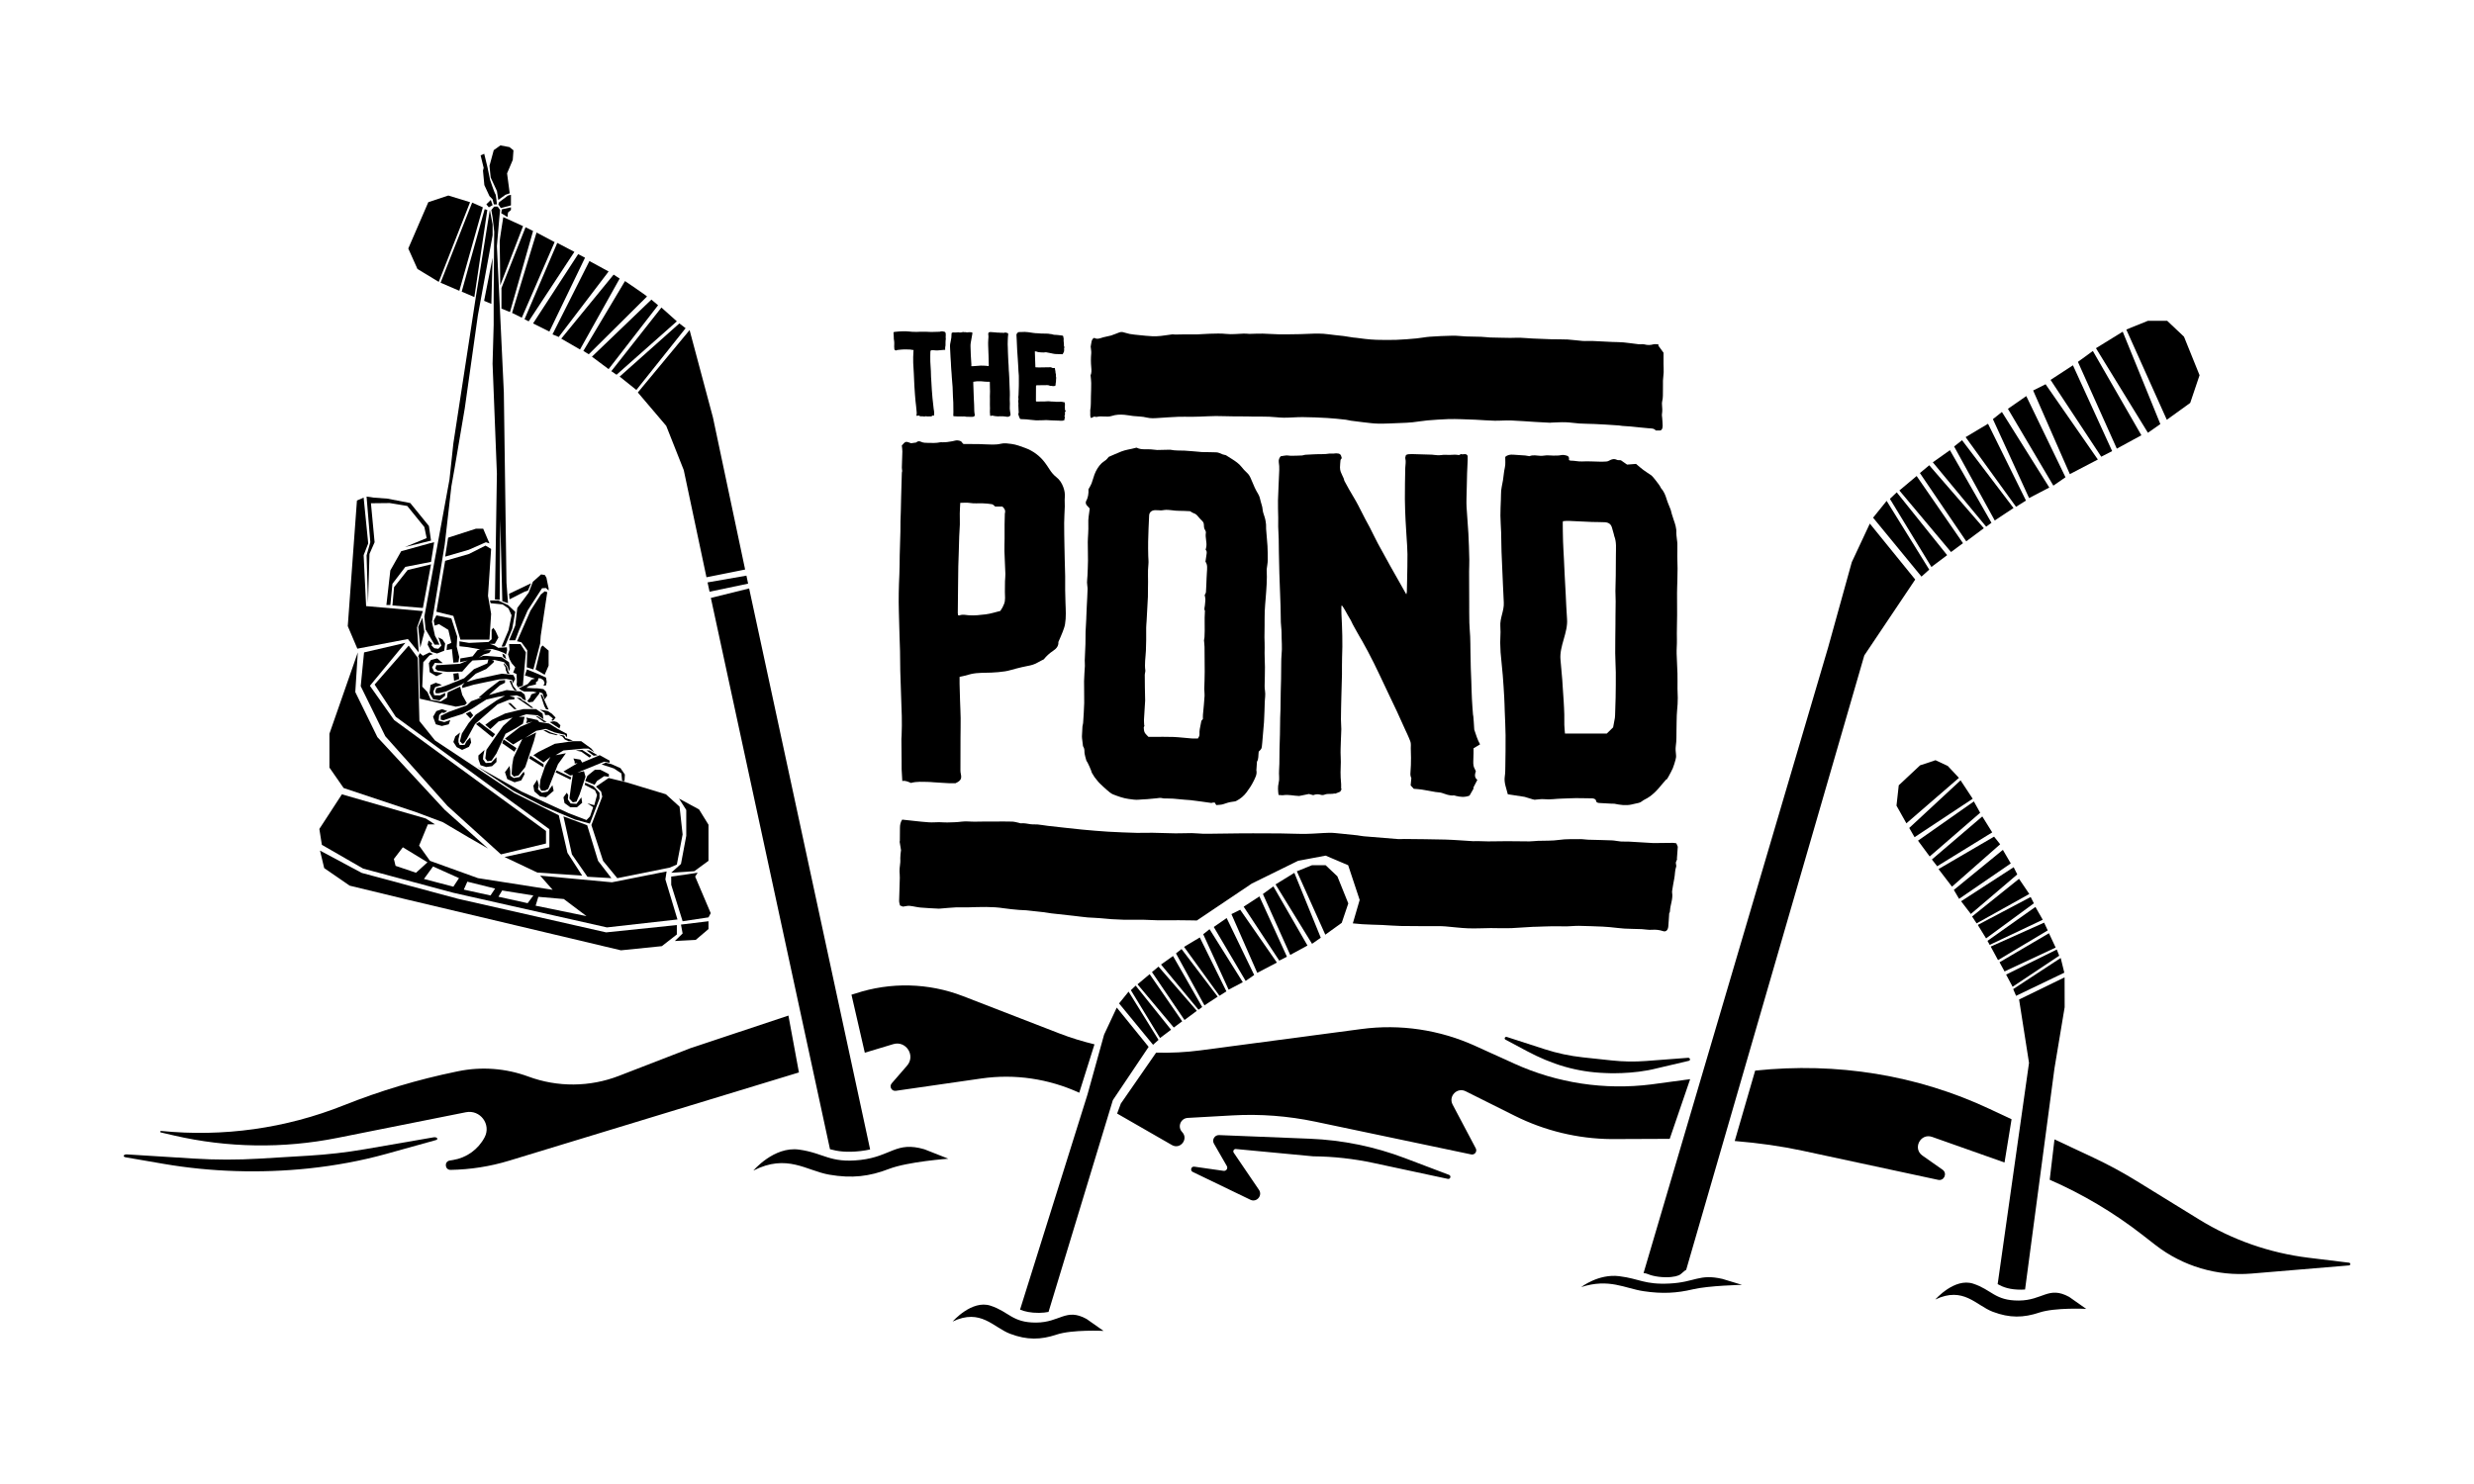 <?xml version="1.0" encoding="utf-8"?>
<!-- Generator: Adobe Illustrator 24.0.1, SVG Export Plug-In . SVG Version: 6.00 Build 0)  -->
<svg version="1.1" id="Layer_1" xmlns="http://www.w3.org/2000/svg" xmlns:xlink="http://www.w3.org/1999/xlink" x="0px" y="0px"
	 viewBox="0 0 720 432" style="enable-background:new 0 0 720 432;" xml:space="preserve">
<g>
	<g>
		<g>
			<path d="M372.7,132.83c0.65-0.1,1.19-0.23,1.74-0.26c0.39-0.02,0.78,0.12,1.17,0.11c1.11-0.01,2.23-0.03,3.34-0.09
				c0.35-0.02,0.7-0.21,1.05-0.21c0.84-0.02,1.68-0.08,2.51-0.13c1.47-0.09,2.95,0.04,4.41-0.21c0.13-0.02,0.27,0,0.41,0
				c0.3,0,0.59,0,0.89-0.01c0.22-0.01,0.45-0.07,0.67-0.06c1.07,0.02,1.37,0.28,1.6,1.39c-0.1,0.15-0.23,0.33-0.36,0.52
				c-0.06,0.72-0.15,1.45-0.16,2.18c0,0.44,0.07,0.9,0.22,1.31c0.23,0.63,0.57,1.21,0.83,1.83c0.12,0.28,0.17,0.59,0.21,0.74
				c0.49,0.89,0.89,1.66,1.32,2.41c0.68,1.19,1.39,2.37,2.08,3.56c0.21,0.36,0.41,0.73,0.6,1.11c0.71,1.38,1.41,2.76,2.12,4.13
				c0.41,0.8,0.87,1.57,1.28,2.37c0.81,1.58,1.57,3.18,2.4,4.75c1.17,2.18,2.37,4.34,3.58,6.5c0.82,1.47,1.66,2.93,2.49,4.4
				c0.7,1.24,1.39,2.48,2.17,3.85c0.07-0.31,0.15-0.51,0.16-0.7c0.04-1.18,0.06-2.37,0.08-3.55c0.04-2.48,0.12-4.96,0.1-7.45
				c-0.01-1.66-0.16-3.32-0.26-4.98c-0.09-1.6-0.22-3.21-0.29-4.81c-0.09-2.09-0.19-4.18-0.2-6.26c-0.01-3.02,0.05-6.04,0.11-9.06
				c0.02-0.92,0.27-1.84,0.01-2.77c-0.07-0.26,0.11-0.6,0.19-0.97c0.21-0.08,0.43-0.22,0.66-0.24c0.53-0.04,1.07-0.04,1.6-0.03
				c1.79,0.05,3.58,0.11,5.37,0.16c0.17,0.01,0.34,0.04,0.5,0.06c0.72,0.09,1.42,0.16,2.16,0.05c0.79-0.13,1.62-0.03,2.44-0.04
				c0.42-0.01,0.84-0.05,1.26-0.06c0.47-0.01,0.94,0,1.43,0.11c0.2-0.1,0.4-0.19,0.63-0.3c0.57,0.3,1.45-0.42,1.91,0.54
				c0,0.42,0.01,0.83,0,1.25c-0.05,1.3-0.13,2.59-0.17,3.89c-0.05,1.72-0.09,3.44-0.12,5.16c-0.03,1.52-0.11,3.05-0.03,4.56
				c0.13,2.56,0.4,5.12,0.53,7.68c0.14,2.56,0.21,5.12,0.27,7.68c0.03,1.12-0.06,2.25-0.06,3.38c0,2.95,0.02,5.9,0.03,8.85
				c0.01,2.02-0.01,4.05,0.04,6.07c0.03,1.35,0.18,2.7,0.24,4.06c0.06,1.43,0.06,2.86,0.08,4.29c0.03,1.63,0.05,3.27,0.1,4.9
				c0.04,1.27,0.11,2.53,0.15,3.8c0.06,1.72,0.09,3.44,0.18,5.16c0.07,1.51,0.2,3.02,0.31,4.53c0.01,0.2,0.08,0.39,0.1,0.58
				c0.05,0.55,0.09,1.11,0.13,1.66c0.05,0.74,0.1,1.49,0.14,2.18c0.5,1.47,0.92,2.94,1.69,4.28c-0.65,0.4-1.25,0.76-1.9,1.15
				c0,0.47,0.01,0.92,0,1.37c-0.02,0.79-0.05,1.58-0.07,2.37c-0.02,0.79,0,1.58,0.44,2.29c0.12,0.19,0.19,0.4,0.3,0.64
				c-0.27,0.87-0.53,1.76,0.44,2.53c-0.36,0.7-0.72,1.39-1.14,2.19c0,0.05,0,0.25,0,0.4c-0.41,0.71-0.8,1.38-1.14,1.98
				c-1.4,0.56-2.7,0.4-4,0.08c-0.19-0.05-0.39-0.16-0.57-0.14c-1.26,0.16-2.36-0.37-3.51-0.73c-0.58-0.18-1.22-0.15-1.83-0.26
				c-1.35-0.23-2.69-0.51-4.05-0.72c-0.72-0.11-1.46-0.14-2.26-0.21c-0.27-0.29-0.57-0.62-0.91-1c0.07-0.69,0.13-1.38,0.2-2.11
				c-0.27-0.52-0.31-1.08-0.25-1.71c0.13-1.4,0.14-2.81,0.15-4.22c0.01-1.24-0.11-2.48-0.04-3.71c0.05-0.83-0.33-1.47-0.6-2.16
				c-0.3-0.76-0.67-1.48-1.01-2.22c-0.81-1.78-1.6-3.57-2.42-5.34c-0.72-1.55-1.47-3.09-2.21-4.64c-0.9-1.9-1.79-3.81-2.7-5.71
				c-0.6-1.27-1.21-2.54-1.83-3.79c-0.57-1.15-1.17-2.3-1.77-3.44c-0.54-1.02-1.09-2.03-1.66-3.03c-0.49-0.88-1.05-1.72-1.51-2.62
				c-0.52-0.99-1.13-1.93-1.58-2.96c-0.29-0.66-0.77-1.28-1.11-1.96c-0.35-0.7-0.77-1.37-1.17-2.05c-0.13-0.23-0.3-0.44-0.45-0.66
				c-0.06,0.02-0.12,0.04-0.19,0.06c0,0.8-0.04,1.6,0.01,2.4c0.22,4.22,0.37,8.45,0.18,12.68c-0.07,1.63,0,3.27-0.03,4.9
				c-0.04,2.19-0.13,4.38-0.18,6.57c-0.05,2.17-0.11,4.34-0.12,6.51c-0.01,0.95,0.12,1.9,0.11,2.86c-0.01,1.12-0.11,2.25-0.13,3.37
				c-0.04,1.55-0.14,3.1-0.05,4.64c0.13,2.03-0.13,4.04-0.01,6.06c0.04,0.64,0.11,1.28,0.14,1.93c0.02,0.46,0,0.92,0,1.38
				c0.05,0.01,0.11,0.02,0.17,0.03c-0.15,0.27-0.31,0.53-0.45,0.78c-0.47,0.19-0.9,0.37-1.45,0.58c0.01,0-0.11-0.08-0.2-0.05
				c-0.94,0.25-1.95-0.06-2.89,0.33c-0.31,0.13-0.74,0.16-1.05,0.06c-0.77-0.25-1.5-0.22-2.25,0.09c-0.37-0.1-0.75-0.21-1.25-0.34
				c-0.93,0.19-1.97,0.4-2.85,0.58c-1.62-0.05-3.07-0.47-4.57-0.24c-0.43,0.07-0.89-0.04-1.43-0.07c-0.15-1.17-0.26-2.32,0.03-3.48
				c0.15-0.59,0.18-1.17,0.14-1.8c-0.1-1.25,0.04-2.52,0.07-3.78c0.03-1.47,0.02-2.93,0.05-4.4c0.03-1.38,0.09-2.76,0.12-4.14
				c0.03-1.63,0.04-3.26,0.07-4.9c0.01-0.79,0.07-1.58,0.09-2.36c0.03-1.71,0.04-3.42,0.07-5.13c0.02-1.25,0.08-2.5,0.1-3.75
				c0.03-1.63,0.02-3.26,0.05-4.89c0.01-0.7,0.02-1.41,0.09-2.11c0.23-2.14-0.01-4.28,0-6.42c0-1.04-0.17-2.07-0.21-3.11
				c-0.05-1.54-0.03-3.09-0.08-4.63c-0.1-3.2-0.25-6.4-0.35-9.6c-0.07-2.05-0.1-4.11-0.14-6.16c-0.03-1.29-0.02-2.58-0.05-3.86
				c-0.03-1.2-0.12-2.4-0.15-3.61c-0.02-0.87,0.02-1.74,0.01-2.62c-0.02-1.66-0.11-3.31-0.07-4.97c0.08-2.96,0.26-5.91,0.37-8.87
				c0.03-0.76-0.02-1.53-0.14-2.27C372.06,133.81,372.33,133.3,372.7,132.83z"/>
			<path d="M366.32,218.8c-0.15,1.1-0.01,2.24-0.51,2.92c-0.06,0.95-0.11,1.58-0.15,2.21c-0.01,0.08-0.05,0.17-0.03,0.25
				c0.28,1.23-0.33,2.23-0.83,3.27c-0.54,1.12-1.24,2.13-1.97,3.13c-0.8,1.1-1.83,1.96-3.05,2.58c-0.31,0.16-0.71,0.18-1.07,0.23
				c-0.93,0.11-1.8,0.38-2.68,0.7c-0.64,0.23-1.37,0.19-2.06,0.27c-0.18-0.29-0.31-0.5-0.47-0.75c-0.21,0.01-0.43,0.02-0.64,0.05
				c-0.11,0.01-0.22,0.1-0.32,0.09c-0.96-0.13-1.92-0.28-2.88-0.41c-1.05-0.14-2.11-0.3-3.17-0.41c-1.12-0.11-2.25-0.13-3.36-0.28
				c-1.15-0.16-2.29-0.19-3.45-0.21c-0.5-0.01-1.01,0.04-1.54-0.11c-0.48-0.14-1.06,0.02-1.59,0.06c-0.89,0.08-1.78,0.18-2.67,0.25
				c-0.78,0.06-1.57,0.06-2.36,0.15c-1.04,0.12-2.05-0.08-3.07-0.21c-1.57-0.21-3.05-0.76-4.5-1.32c-0.7-0.27-1.29-0.86-1.89-1.36
				c-0.7-0.59-1.36-1.24-2.03-1.88c-0.26-0.25-0.49-0.53-0.71-0.81c-0.26-0.32-0.5-0.66-0.77-0.96c-0.24-0.4-0.49-0.8-0.81-1.32
				c-0.03-0.41-1.25-3.15-1.58-3.51c-0.13-0.46-0.24-0.8-0.32-1.16c-0.1-0.49-0.26-0.99-0.24-1.48c0.03-0.66-0.17-1.21-0.42-1.56
				c-0.08-0.69-0.15-1.21-0.21-1.72c-0.04-0.39-0.11-0.78-0.1-1.16c0.03-0.95,0.08-1.91,0.15-2.86c0.02-0.33,0.17-0.64,0.19-0.97
				c0.12-1.96,0.28-3.92,0.32-5.88c0.04-2.11-0.07-4.22-0.04-6.33c0.02-1.49,0.17-2.97,0.24-4.46c0.02-0.53-0.05-1.07-0.04-1.61
				c0.05-1.57,0.15-3.14,0.2-4.71c0.04-1.21,0-2.41,0.04-3.62c0.04-1.23,0.13-2.46,0.2-3.7c0.01-0.22,0.01-0.45,0.02-0.68
				c0.04-1.03,0.08-2.05,0.13-3.08c0.08-1.63,0.19-3.27,0.23-4.9c0.02-0.66-0.16-1.32-0.16-1.97c-0.01-0.67,0.11-1.34,0.13-2.01
				c0.06-1.46,0.14-2.92,0.15-4.38c0.01-1.8-0.06-3.6-0.06-5.41c0-0.78,0.08-1.56,0.11-2.34c0.03-0.97,0.11-1.95,0.05-2.92
				c-0.09-1.42,0.21-2.79,0.37-4.18c0.01-0.08,0.01-0.17,0.02-0.31c-0.42-0.6-1.31-1-1.1-1.99c0.63-1.09,0.82-2.29,0.75-3.6
				c0.27-0.5,0.65-1.06,0.89-1.67c0.34-0.86,0.53-1.77,0.86-2.63c0.48-1.24,1.14-2.38,2.11-3.31c0.38-0.36,0.87-0.61,1.27-0.95
				c0.25-0.21,0.45-0.5,0.77-0.87c1.12-0.48,2.38-1.05,3.65-1.56c0.58-0.23,1.2-0.39,1.82-0.53c0.84-0.19,1.69-0.32,2.52-0.57
				c0.06,0,0.12-0.02,0.17,0c1.32,0.69,2.76,0.35,4.14,0.48c0.53,0.05,1.06,0.1,1.59,0.16c0.08,0.01,0.17,0.03,0.25,0.02
				c1.17-0.02,2.35-0.05,3.52-0.08c0.08,0,0.17-0.02,0.25,0c1.39,0.31,2.81,0.2,4.22,0.27c1.63,0.08,3.26,0.28,4.89,0.4
				c0.73,0.05,1.46,0.02,2.19,0.04c0.7,0.01,1.4,0.04,2.09,0.05c0.7,0.01,1.26,0.41,1.89,0.61c0.31,0.1,0.63,0.16,0.91,0.23
				c0.61,0.38,1.2,0.75,1.78,1.12c1.01,0.65,2.01,1.31,2.77,2.28c0.47,0.59,0.97,1.17,1.54,1.67c0.58,0.51,0.92,1.13,1.2,1.81
				c0.35,0.86,0.71,1.72,1.1,2.56c0.28,0.61,0.6,1.2,0.95,1.77c0.45,0.71,0.62,1.5,0.8,2.3c0.17,0.71,0.47,1.4,0.52,2.11
				c0.06,0.86,0.36,1.63,0.62,2.42c0.13,0.39,0.21,0.8,0.28,1.2c0.06,0.3,0.1,0.61,0.12,0.91c0.02,0.45-0.01,0.9,0.02,1.34
				c0.08,1.15,0.19,2.29,0.28,3.44c0.04,0.5,0.1,1,0.12,1.51c0.04,1.37,0.11,2.75,0.08,4.12c-0.02,0.86-0.2,1.71-0.3,2.57
				c-0.01,0.08-0.01,0.17-0.01,0.25c0.15,2.74-0.08,5.46-0.29,8.18c-0.1,1.29-0.23,2.58-0.28,3.87c-0.05,1.38-0.03,2.76-0.04,4.13
				c-0.01,1.15-0.04,2.29-0.04,3.44c0,1.04,0.1,2.08,0.06,3.12c-0.07,1.85,0.06,3.7,0.08,5.55c0.02,1.8-0.07,3.6-0.09,5.4
				c-0.01,0.51,0.02,1.02,0.11,1.52c0.19,1.16-0.06,2.3-0.08,3.45c-0.02,1.57-0.11,3.13-0.17,4.7c-0.01,0.34-0.02,0.68-0.05,1.02
				c-0.16,1.96-0.33,3.92-0.5,5.88c-0.02,0.2-0.05,0.39-0.06,0.59C367.19,217.95,367.19,217.95,366.32,218.8z M346.37,148.82
				c-1.09-0.04-2.19-0.14-3.29-0.12c-1.44,0.03-2.84-0.42-4.29-0.23c-0.3,0.04-0.61,0.11-0.91,0.11c-0.58,0-1.17-0.1-1.75-0.07
				c-0.99,0.05-1.66,0.63-1.7,1.54c-0.13,2.53-0.23,5.06-0.29,7.59c-0.04,1.4,0.01,2.81,0.03,4.21c0.01,0.79,0.14,1.59,0.05,2.36
				c-0.26,2.3-0.03,4.6-0.13,6.9c-0.04,0.87,0.02,1.74-0.02,2.61c-0.11,2.36-0.25,4.72-0.38,7.08c-0.04,0.64-0.11,1.29-0.12,1.93
				c-0.02,1.21,0.01,2.42,0,3.63c-0.01,1.01-0.03,2.03-0.08,3.04c-0.09,1.94-0.45,3.86-0.16,5.81c0.02,0.16-0.04,0.33-0.06,0.5
				c-0.04,0.25-0.11,0.5-0.11,0.75c0,1.2,0.01,2.41,0.03,3.61c0.02,1.29,0.06,2.59,0.08,3.88c0,0.31-0.04,0.62-0.06,0.92
				c-0.1,1.53-0.21,3.07-0.28,4.6c-0.03,0.57,0.05,1.14,0.07,1.72c0.03,0,0.07,0,0.1,0c-0.09,0.21-0.17,0.41-0.24,0.57
				c0.04,0.4,0.04,0.74,0.12,1.06c0.06,0.26,0.19,0.52,0.36,0.73c0.23,0.3,0.52,0.57,0.9,0.96c0.31,0,0.75,0,1.2,0
				c2,0,4.01-0.06,6.01,0.02c1.8,0.07,3.59,0.31,5.38,0.44c0.59,0.04,1.18,0.01,1.8,0.01c0.24-0.4,0.5-0.78,0.46-1.31
				c-0.03-0.46,0-0.94,0.07-1.39c0.12-0.77,0.3-1.54,0.47-2.43c0.08-0.1,0.26-0.31,0.45-0.54c0-0.42-0.03-0.84,0.01-1.25
				c0.08-0.96,0.19-1.91,0.27-2.87c0.08-0.86,0.15-1.73,0.2-2.6c0.02-0.36-0.02-0.72-0.03-1.08c-0.01-0.31-0.06-0.62-0.05-0.93
				c0.04-1.69,0.12-3.38,0.12-5.07c0.01-2.39-0.01-4.78-0.05-7.17c-0.01-0.67-0.11-1.33-0.16-1.94c0.06-0.34,0.13-0.63,0.15-0.93
				c0.16-2.49-0.07-4.99,0.12-7.49c0-0.06,0.04-0.13,0.02-0.16c-0.35-0.51-0.06-1.04-0.03-1.56c0.03-0.59,0.15-1.18,0.15-1.76
				c0-0.42-0.13-0.84-0.21-1.27c0.12-0.26,0.34-0.55,0.37-0.86c0.1-1.37,0.13-2.74,0.19-4.11c0.02-0.53,0.06-1.06,0.09-1.6
				c0.06-1.11,0.25-2.25-0.42-3.15c0.12-0.83,0.22-1.55,0.33-2.27c0.07-0.46,0.07-0.89-0.28-1.19c0.08-0.34,0.16-0.61,0.2-0.89
				c0.21-1.36-0.37-2.7-0.13-4.07c0.04-0.25-0.08-0.58-0.23-0.8c-0.34-0.5-0.34-1.07-0.36-1.62c-0.02-0.47-0.23-0.78-0.54-1.08
				c-0.39-0.39-0.79-0.79-1.13-1.23c-0.35-0.45-0.74-0.8-1.31-0.97C347.04,149.29,346.74,149.04,346.37,148.82z"/>
			<path d="M484.94,226.87c-0.33,0.37-0.67,0.73-0.98,1.12c-1.53,1.88-3.1,3.71-5.36,4.78c-0.6,0.28-1.04,0.85-1.75,0.97
				c-0.69,0.12-1.36,0.32-2.04,0.46c-1.66,0.36-3.3,0.12-4.93-0.22c-0.24-0.05-0.51,0-0.76-0.02c-1.27-0.07-2.54-0.13-3.8-0.21
				c-0.22-0.01-0.42-0.13-0.64-0.2c-0.12-0.28-0.23-0.54-0.33-0.78c-0.38-0.33-0.81-0.37-1.28-0.37c-1.49,0-2.98-0.07-4.47-0.06
				c-1.38,0.01-2.75,0.11-4.13,0.14c-1.68,0.03-3.34,0.35-5.03,0.17c-0.93-0.1-1.9,0.11-2.85,0.16c-0.28,0.02-2.61-0.8-2.89-0.84
				c-1.19-0.18-2.38-0.37-3.57-0.55c-0.41-0.06-0.83-0.13-1.32-0.2c-0.41-1.73-1.16-3.35-0.88-5.2c0.16-1,0.14-2.03,0.16-3.04
				c0.04-2.99,0.1-5.98,0.07-8.97c-0.02-2.31-0.16-4.62-0.24-6.94c-0.05-1.35-0.07-2.71-0.15-4.06c-0.12-2.11-0.25-4.22-0.42-6.33
				c-0.19-2.25-0.43-4.49-0.64-6.74c-0.04-0.39-0.02-0.79-0.05-1.18c-0.2-2.33,0.16-4.08-0.02-6.42c-0.18-2.39,1.14-4.55,1-6.95
				c-0.11-1.83-0.18-3.66-0.26-5.5c-0.14-3.1-0.29-6.2-0.4-9.3c-0.07-1.86-0.05-3.73-0.11-5.59c-0.05-1.63-0.2-3.26-0.21-4.9
				c-0.02-1.52,0.09-3.04,0.13-4.55c0.02-0.56,0.05-1.13,0.04-1.69c-0.03-1.4,0.36-2.73,0.58-4.1c0.2-1.19,0.25-2.42,0.53-3.59
				c0.26-1.07,0.09-2.13,0.12-3.15c0.69-0.64,1.47-0.7,2.27-0.66c1.18,0.06,2.36,0.15,3.54,0.24c0.36,0.03,0.71,0.11,1.26,0.2
				c0.93-0.43,2.07-0.18,3.21-0.1c0.61,0.04,1.23-0.14,1.84-0.15c0.61-0.01,1.23,0.08,1.84,0.08c0.76-0.01,1.54,0.03,2.26-0.13
				c0.66-0.15,1.24,0,1.82,0.19c0.55,0.19,0.57,0.71,0.5,1.24c0.18,0.06,0.33,0.17,0.48,0.17c1.13-0.02,2.21,0.3,3.36,0.24
				c1.71-0.1,3.44,0.04,5.16,0.06c0.65,0.01,1.3,0,1.95-0.05c0.27-0.02,0.55-0.13,0.78-0.27c0.72-0.42,1.43-0.6,2.24-0.21
				c0.28,0.13,0.66,0.07,1.13,0.11c0.51,0.36,1.14,0.79,1.82,1.27c0.82-0.06,1.71-0.13,2.61-0.2c0.71,0.6,1.38,1.2,2.09,1.73
				c0.78,0.58,1.62,1.1,2.42,1.65c0.35,0.24,2.4,2.9,2.56,3.29c0.05,0.13,0.1,0.28,0.19,0.38c0.82,0.92,1.28,2.01,1.63,3.19
				c0.31,1.05,0.8,2.05,1.18,3.08c0.14,0.39,0.2,0.81,0.32,1.21c0.17,0.57,0.34,1.14,0.54,1.69c0.45,1.27,0.88,2.53,0.79,3.91
				c-0.01,0.22,0.02,0.45,0.04,0.67c0.04,0.41,0.08,0.83,0.14,1.24c0.05,0.39,0.11,0.77,0.12,1.15c0,0.67,0,1.34,0,2.02
				c0,0.54-0.03,1.07-0.02,1.61c0.02,1.21,0.07,2.42,0.08,3.63c0,1.21-0.03,2.42-0.06,3.62c-0.03,1.19-0.09,2.37-0.09,3.56
				c-0.01,2.09,0.03,4.17,0.02,6.26c-0.01,2.45-0.12,4.89-0.06,7.34c0.03,1.34-0.12,2.68-0.08,4.01c0.05,1.92,0.19,3.83,0.24,5.75
				c0.04,1.49,0,2.99,0.01,4.49c0.01,0.87,0.07,1.74,0.08,2.62c0.01,0.62-0.01,1.24-0.05,1.85c-0.07,1.09-0.2,2.17-0.24,3.25
				c-0.06,1.35-0.04,2.7-0.08,4.05c-0.04,1.62,0.04,3.24-0.2,4.85c-0.12,0.85-0.04,1.75,0.06,2.61c0.06,0.5-0.01,0.95-0.14,1.4
				c-0.24,0.84-0.47,1.69-0.8,2.49c-0.35,0.82-0.81,1.6-1.23,2.39c-0.16,0.3-0.35,0.57-0.52,0.86
				C485.03,226.87,484.98,226.87,484.94,226.87z M454.86,151.72c-0.03,0.2-0.07,0.36-0.06,0.52c0.02,1.81,0.03,3.61,0.09,5.41
				c0.05,1.66,0.17,3.33,0.25,4.99c0.08,1.58,0.14,3.15,0.22,4.73c0.1,1.86,0.21,3.71,0.3,5.57c0.13,2.42,0.2,4.84,0.39,7.26
				c0.31,3.94-2.26,7.87-1.91,11.8c0.17,1.97,0.35,3.93,0.52,5.9c0.07,0.78,0.1,1.56,0.15,2.34c0.09,1.29,0.19,2.58,0.26,3.86
				c0.07,1.27,0.15,2.54,0.18,3.81c0.03,1.04-0.02,2.09,0.01,3.13c0.02,0.81,0.12,1.62,0.19,2.5c3.05,0,9,0,12.17,0
				c0.62-0.61,1.32-1.29,1.84-1.8c0.21-1.08,0.37-1.9,0.51-2.73c0.04-0.25,0.05-0.51,0.06-0.76c0.06-1.72,0.13-3.44,0.16-5.17
				c0.04-2.46,0.07-4.91,0.05-7.37c-0.02-1.86-0.16-3.72-0.17-5.58c-0.01-2.82,0.05-5.63,0.07-8.45c0.01-0.79,0-1.58,0.01-2.37
				c0.02-1.41,0.05-2.82,0.05-4.23c0-1.01-0.07-2.03-0.07-3.04c0.01-1.49,0.08-2.99,0.1-4.48c0.03-2,0.05-4.01,0.04-6.01
				c-0.01-1.85,0.24-3.73-0.49-5.53c-0.07-0.18-0.07-0.39-0.13-0.58c-0.17-0.62-0.36-1.24-0.53-1.86c-0.29-1.06-1.07-1.5-2.08-1.55
				c-1.24-0.06-2.48-0.04-3.73-0.08c-1.61-0.06-3.21-0.12-4.81-0.22C457.31,151.68,456.11,151.55,454.86,151.72z"/>
			<path d="M482.64,100.64c0.48,0.66,0.96,1.33,1.49,2.04c0,1.04-0.01,2.14,0,3.23c0.01,0.82,0.07,1.65,0.04,2.47
				c-0.03,0.81-0.17,1.61-0.2,2.42c-0.03,0.9,0.03,1.81-0.01,2.71c-0.04,1.11,0.07,2.26-0.22,3.32c-0.08,0.28-0.08,0.69-0.05,1.02
				c0.08,0.89,0.14,1.76-0.01,2.66c-0.06,0.34,0.03,0.76,0.06,1.14c0.05,0.78,0.14,1.55,0.14,2.33c0,0.85-0.34,1.35-0.79,1.34
				c-0.35-0.01-0.71,0-1.21,0c-0.52-0.65-1.25-0.59-1.99-0.64c-1.79-0.14-3.57-0.36-5.36-0.53c-0.78-0.07-1.56-0.1-2.34-0.16
				c-0.36-0.03-0.71-0.11-1.07-0.14c-0.65-0.05-1.3-0.09-1.95-0.13c-0.67-0.04-1.34-0.09-2.01-0.13c-1.03-0.06-2.06-0.12-3.09-0.16
				c-1.47-0.06-2.95-0.06-4.42-0.15c-1.32-0.08-2.65-0.32-3.97-0.36c-1.39-0.05-2.77,0.06-4.16,0.1c-0.13,0-0.25,0.04-0.38,0.04
				c-1.43-0.07-2.86-0.14-4.29-0.23c-2.36-0.14-4.71-0.34-7.07-0.43c-1.62-0.06-3.24,0.1-4.86,0.07c-1.83-0.04-3.66-0.2-5.49-0.29
				c-1.37-0.07-2.74-0.12-4.1-0.15c-1.28-0.03-2.57-0.08-3.85-0.03c-2.02,0.08-4.04,0.21-6.05,0.38c-1.45,0.13-2.9,0.4-4.35,0.55
				c-1.2,0.12-2.4,0.17-3.6,0.21c-2.11,0.08-4.21,0.21-6.32,0.18c-1.47-0.02-2.94-0.24-4.41-0.4c-1.22-0.13-2.43-0.29-3.65-0.46
				c-0.48-0.07-0.96-0.23-1.44-0.28c-1.79-0.19-3.57-0.4-5.36-0.5c-2.4-0.14-4.79-0.24-7.19-0.26c-1.83-0.01-3.65,0.18-5.48,0.17
				c-1.41-0.01-2.82-0.23-4.23-0.28c-1.68-0.06-3.37-0.04-5.05-0.05c-0.53-0.01-1.05-0.03-1.58-0.04c-2.19-0.02-4.38,0.03-6.57-0.07
				c-3.16-0.16-6.31,0.18-9.46,0.18c-1.28,0-2.56-0.05-3.84,0c-1.91,0.08-3.82,0.21-5.72,0.34c-1.15,0.08-2.29,0.17-3.45-0.12
				c-1.31-0.34-2.64-0.3-3.97-0.45c-0.84-0.1-1.68-0.28-2.52-0.35c-1.24-0.11-2.48-0.07-3.71,0.34c-1.39,0.45-2.89-0.11-4.29,0.26
				c-0.33,0.09-0.7-0.19-1.02,0c-0.58,0.34-0.91,0.63-0.93-0.52c-0.01-0.61,0.04-0.79,0-1.41c0.25-1.31,0.15-2.69,0.2-4.05
				c0.04-1.29,0.09-2.58,0.08-3.87c0-0.73-0.12-1.46-0.18-2.24c0.3-0.67,0.28-1.44,0.2-2.3c-0.13-1.35-0.14-2.71-0.01-4.09
				c0.05-0.57-0.09-1.2-0.16-1.97c0.21-0.82,0.11-2.27,1.07-2.55c0.77,0.52,1.66,0.13,2.55-0.15c0.77-0.23,1.55-0.3,2.31-0.53
				c0.83-0.25,1.65-0.65,2.47-0.93c0.31-0.1,0.63-0.13,0.94-0.06c0.69,0.14,1.37,0.42,2.05,0.54c0.9,0.16,1.8,0.24,2.71,0.33
				c1.28,0.13,2.56,0.27,3.84,0.33c0.82,0.04,1.64-0.01,2.46-0.09c1.13-0.12,2.26-0.32,3.39-0.46c0.25-0.03,0.5,0.06,0.75,0.06
				c0.9-0.01,1.81-0.04,2.71-0.05c1.26-0.01,2.52,0.03,3.78,0c1.22-0.03,2.44-0.17,3.66-0.19c1.6-0.04,3.19-0.12,4.79,0.06
				c1.67,0.19,3.36-0.06,5.05-0.1c0.4-0.01,0.8,0.02,1.19,0.04c0.12,0.01,0.25,0.05,0.37,0.05c1.33-0.03,2.65-0.1,3.98-0.08
				c1.55,0.03,3.11,0.18,4.66,0.2c2.08,0.02,4.17-0.01,6.25-0.05c1.32-0.03,2.65-0.12,3.97-0.15c0.92-0.02,1.84-0.02,2.77,0.04
				c1.09,0.08,2.18,0.25,3.27,0.37c0.88,0.1,1.77,0.17,2.65,0.29c0.94,0.13,1.88,0.29,2.82,0.44c0.23,0.03,0.46,0.03,0.69,0.06
				c0.92,0.11,1.84,0.26,2.76,0.35c1.09,0.11,2.18,0.22,3.27,0.25c1.91,0.04,3.83,0.08,5.74,0.01c1.98-0.07,3.95-0.24,5.93-0.42
				c1.28-0.12,2.56-0.4,3.84-0.49c2.23-0.15,4.46-0.26,6.69-0.3c1.28-0.02,2.57,0.17,3.85,0.22c1.47,0.06,2.95,0.04,4.42,0.1
				c0.86,0.03,1.72,0.16,2.58,0.2c1.03,0.05,2.05,0.05,3.08,0.07c0.92,0.02,1.85,0.05,2.77,0.05c0.99,0,1.98-0.07,2.97-0.04
				c1.17,0.04,2.35,0.17,3.52,0.22c1.85,0.09,3.7,0.17,5.55,0.22c1.56,0.04,3.12-0.01,4.68,0.07c1.45,0.08,2.9,0.32,4.34,0.42
				c0.97,0.07,1.94-0.03,2.9,0.01c1.89,0.07,3.79,0.19,5.68,0.28c1.11,0.05,2.23,0.03,3.34,0.13c1.47,0.14,2.94,0.37,4.41,0.54
				c0.33,0.04,0.67-0.02,1.01-0.02c0.25,0.01,0.5,0.01,0.75,0.08c0.84,0.23,1.67,0.21,2.51-0.03c0.48-0.14,0.99,0,1.49,0.01
				C482.64,100.39,482.64,100.51,482.64,100.64z"/>
			<path d="M262.56,137.12c-0.04-0.45-0.11-0.75-0.1-1.05c0.04-1.55,0.12-3.09,0.15-4.64c0.01-0.55-0.1-1.1-0.16-1.74
				c1.1-1.27,1.11-1.27,2.71-0.66c0.48-0.07,0.93-0.14,1.49-0.22c0.31-0.34,0.8-0.49,1.35-0.22c0.68,0.34,1.43,0.33,2.15,0.34
				c1.15,0.02,2.3,0.08,3.44-0.17c0.22-0.05,0.45-0.02,0.67-0.01c0.99,0.04,1.94-0.14,2.91-0.3c0.52-0.08,1.01-0.32,1.58-0.24
				c0.61,0.08,1.09,0.2,1.37,0.79c0.04,0.09,0.17,0.14,0.31,0.26c1.39,0,2.82-0.02,4.26,0.01c1.41,0.03,2.81,0.15,4.22,0.15
				c0.78,0,1.59-0.05,2.35-0.24c1.05-0.26,2.06-0.08,3.07,0.05c1.38,0.17,2.69,0.69,3.99,1.16c2.34,0.86,4.29,2.3,5.8,4.32
				c0.47,0.63,0.9,1.28,1.33,1.95c0.52,0.82,1.18,1.62,1.94,2.21c1.03,0.8,1.64,1.79,2.07,2.97c0.35,0.96,0.52,1.93,0.42,2.96
				c-0.08,0.87,0.02,1.75,0,2.62c-0.05,1.6-0.17,3.21-0.18,4.81c-0.01,2.22,0.04,4.45,0.08,6.67c0.02,1.29,0.05,2.59,0.08,3.88
				c0.04,1.63,0.1,3.26,0.13,4.89c0.02,1.38-0.01,2.76,0,4.14c0.01,1.21,0.04,2.43,0.09,3.64c0.08,2.1,0.22,4.2-0.13,6.28
				c-0.13,0.76-0.42,1.49-0.69,2.22c-0.36,0.94-0.78,1.86-1.25,2.95c0.1,1.03-0.48,1.87-1.46,2.51c-1.09,0.72-2.04,1.58-2.78,2.53
				c-0.61,0.31-1.15,0.55-1.65,0.86c-0.95,0.58-1.99,0.88-3.08,1.07c-1.11,0.19-2.2,0.49-3.29,0.75c-1.07,0.26-2.11,0.63-3.19,0.8
				c-1.33,0.21-2.69,0.32-4.04,0.38c-1.97,0.09-3.95-0.03-5.9,0.41c-0.74,0.17-1.47,0.39-2.21,0.58c-0.35,0.09-0.7,0.15-1.15,0.25
				c0,0.68-0.01,1.34,0,2.01c0.04,1.66,0.09,3.32,0.14,4.98c0.05,1.66,0.15,3.32,0.17,4.98c0.02,1.95-0.03,3.9-0.04,5.85
				c-0.01,3.16-0.02,6.32-0.02,9.48c0,0.31,0.05,0.62,0.11,0.92c0.28,1.32,0.14,1.97-1.54,2.74c-0.62,0-1.24,0.01-1.85,0
				c-0.65-0.02-1.3-0.07-1.94-0.11c-0.89-0.06-1.79-0.12-2.68-0.17c-0.45-0.03-0.9-0.09-1.34-0.09c-1.73-0.02-3.48-0.19-5.15,0.29
				c-0.85-0.36-1.65-0.75-2.53-0.56c-0.07-1.17-0.15-2.27-0.19-3.38c-0.03-0.82-0.01-1.63-0.01-2.45c-0.02-2.14-0.05-4.29-0.06-6.43
				c0-0.34,0.04-0.67,0.06-1.01c0.17-3.75,0.02-7.5-0.14-11.24c-0.11-2.53-0.19-5.07-0.25-7.6c-0.05-1.91-0.03-3.83-0.07-5.75
				c-0.03-1.49-0.11-2.99-0.15-4.48c-0.07-2.33-0.12-4.67-0.19-7c-0.11-3.63-0.02-7.25,0.15-10.88c0.09-1.82,0.06-3.65,0.1-5.48
				c0.06-2.31,0.14-4.61,0.2-6.92c0.02-0.98,0-1.97,0.02-2.96c0.02-1.01,0.07-2.02,0.1-3.03c0.04-1.35,0.05-2.7,0.09-4.05
				c0.06-2.28,0.12-4.55,0.2-6.83C262.43,137.56,262.53,137.26,262.56,137.12z M279.46,146.38c-0.05,1.09-0.13,2.09-0.14,3.09
				c-0.02,1.07,0.05,2.14,0.02,3.21c-0.03,1.12-0.14,2.25-0.18,3.37c-0.06,1.52-0.09,3.03-0.13,4.55c-0.04,1.41-0.12,2.82-0.14,4.23
				c-0.04,1.92-0.05,3.83-0.07,5.75c-0.03,2.62-0.06,5.25-0.08,7.87c0,0.21,0.07,0.43,0.1,0.66c0.16,0.02,0.29,0.07,0.38,0.04
				c0.88-0.37,1.81-0.13,2.66-0.05c1.68,0.14,3.33-0.07,4.96-0.26c1.49-0.18,2.93-0.67,4.29-1c0.25-0.41,0.46-0.71,0.63-1.03
				c0.17-0.32,0.32-0.65,0.45-0.99c0.46-1.16,0.23-2.37,0.24-3.57c0-1.01,0-2.01,0.03-3.02c0.02-0.73,0.13-1.46,0.11-2.18
				c-0.07-2.19-0.21-4.37-0.27-6.56c-0.04-1.23,0.04-2.46,0.04-3.7c0.01-1.4-0.01-2.8,0-4.2c0.01-1,0.04-2.01,0.07-3.01
				c0-0.06,0.01-0.11,0.02-0.17c0.23-0.78-0.08-1.37-0.72-1.95c-0.65,0-1.38,0-2.11,0c-0.31-0.32-0.62-0.62-0.98-0.69
				c-0.85-0.15-1.72-0.21-2.59-0.25c-1.26-0.06-2.51,0.11-3.77-0.11C281.38,146.26,280.43,146.38,279.46,146.38z"/>
			<g>
				<path d="M282.68,106.6c0.17,0,0.3,0.01,0.43,0c0.53-0.05,1.78-0.13,2.31-0.17c0.22-0.02,1.5,0.04,1.72,0.07
					c0.18,0.02,0.36,0.05,0.58,0.08c0.02-0.13,0.04-0.23,0.04-0.32c-0.02-0.66-0.05-2.13-0.07-2.79c-0.02-0.43-0.05-0.86-0.05-1.29
					c-0.02-1.08-0.12-2.15-0.03-3.23c0.04-0.51,0.1-1.03,0.01-1.55c-0.09-0.52,0.12-0.75,0.65-0.74c0.45,0.01,0.9,0.06,1.35,0.1
					c0.25,0.02,0.5,0.05,0.76,0.07c0.05,0,0.3-0.03,0.4-0.01c0.07,0.01,0.15,0.04,0.22,0.04c0.33,0.01,0.66,0.01,0.99,0.02
					c0.08,0,0.17,0.05,0.22,0.01c0.28-0.17,0.57-0.04,0.83,0.01c0.33,0.06,0.4,0.2,0.36,0.51c-0.07,0.5-0.09,1.01-0.11,1.52
					c-0.02,0.42-0.03,0.84-0.03,1.26c0,0.35,0.03,0.71,0.04,1.06c0.01,0.41,0.02,0.82,0.03,1.22c0.04,0.95,0.06,1.9,0.12,2.84
					c0.04,0.66,0.12,1.31,0.11,1.97c-0.01,0.41,0.06,0.82,0.08,1.22c0.03,0.43,0.05,0.86,0.07,1.29c0.01,0.26,0.02,0.53,0.03,0.79
					c0.03,0.82,0.06,1.63,0.09,2.45c0.02,0.65,0.09,1.3,0.06,1.95c-0.03,0.85-0.06,1.7,0.01,2.54c0.02,0.24-0.01,0.49-0.02,0.73
					c-0.01,0.49-0.04,0.97,0.07,1.45c0.06,0.29,0.1,0.58,0.13,0.88c0.03,0.25-0.03,0.44-0.28,0.58c-0.21,0.12-0.39,0.2-0.64,0.18
					c-0.72-0.06-0.4-0.1-1.13-0.14c-0.19-0.01-0.37,0-0.56,0c-0.17,0-0.35-0.01-0.52-0.02c-0.02,0-0.05-0.01-0.07-0.01
					c-0.35,0.11-0.7-0.01-1.05-0.01c-0.25,0-0.49-0.08-0.74-0.12c-0.2-0.04-0.38-0.11-0.6,0c-0.25,0.13-0.38,0.01-0.36-0.29
					c0.01-0.1,0-0.2-0.01-0.3c-0.01-0.19-0.06-0.37-0.04-0.56c0.06-0.69,0.01-1.39,0-2.08c-0.01-0.56,0.01-1.12,0.01-1.68
					c0-0.51-0.04-1.02,0.01-1.52c0.07-0.7-0.08-2.74-0.04-3.44c-0.05-0.02-0.09-0.05-0.13-0.04c-0.46,0.05-1.95-0.07-2.4-0.13
					c-0.17-0.02-1.08-0.02-1.25,0c-0.33,0.03-0.66,0.09-1.03,0.14c0,0.19-0.01,0.38,0,0.58c0.05,0.96,0.09,3.29,0.15,4.24
					c0.08,1.22,0.12,2.45,0.14,3.67c0.01,0.35,0.07,0.7,0.13,1.05c0.05,0.25-0.04,0.5-0.29,0.59c-0.16,0.06-0.35,0.08-0.52,0.08
					c-0.45,0.01-0.9-0.01-1.36-0.02c-0.07,0-0.14,0.02-0.2,0c-0.35-0.09-0.7-0.12-1.07-0.09c-0.34,0.03,0.04,0-0.3-0.01
					c-0.44,0-0.88,0.01-1.32,0c-0.33-0.01-0.66-0.04-0.99-0.06c-0.17-0.01-0.2-0.11-0.19-0.25c0.01-0.33,0.03-0.66,0.03-1
					c0-0.91-0.01-1.81-0.03-2.72c-0.01-0.59-0.07-1.18-0.1-1.78c-0.04-0.93-0.06-1.85-0.1-2.78c-0.02-0.41-0.07-0.81-0.1-1.22
					c-0.04-0.51-0.08-1.01-0.12-1.52c-0.06-0.83-0.09-1.66-0.18-2.48c-0.06-0.59-0.05-1.19-0.09-1.78c-0.04-0.55-0.08-1.1-0.11-1.65
					c-0.05-0.86-0.09-1.72-0.13-2.58c-0.01-0.17,0-0.33-0.02-0.5c-0.04-0.56,0.1-1.09,0.21-1.63c0.14-0.67,0.25-1.35,0.23-2.03
					c-0.01-0.31,0.07-0.41,0.39-0.46c0.07-0.01,0.13-0.03,0.2-0.02c0.49,0.08,0.97-0.03,1.46-0.04c0.16,0,0.29,0.11,0.48,0.07
					c0.25-0.05,0.52-0.03,0.77-0.14c0.07-0.03,0.17,0.01,0.26,0.02c0.1,0.01,0.2,0.04,0.29,0.03c0.33-0.03,0.2-0.03,0.53,0.04
					c0.23,0.05,0.2,0.01,0.43-0.02c0.32-0.04,0.63-0.02,0.94,0c0.28,0.02,0.33,0.07,0.32,0.35c0,0.13-0.05,0.26-0.07,0.39
					c-0.14,0.77-0.29,1.54-0.41,2.31c-0.05,0.34-0.08,0.68-0.07,1.02c0.02,0.87,0.04,1.74,0.09,2.61c0.04,0.65,0.11,2.1,0.17,2.75
					C282.72,106.31,282.69,106.42,282.68,106.6z"/>
				<path d="M296.33,120.46c0.15-0.18,0.16-0.42,0.13-0.67c-0.01-0.07-0.02-0.13-0.02-0.2c-0.02-0.56-0.05-1.11-0.07-1.67
					c0-0.12,0.03-0.24,0.03-0.36c-0.02-0.25-0.05-0.5-0.07-0.75c-0.01-0.07-0.02-0.14,0-0.2c0.17-0.33,0.01-0.67,0.02-1
					c0.01-0.21,0.06-0.41,0.07-0.62c0.03-0.62,0.04-1.24,0.06-1.86c0.01-0.54,0.05-1.08,0.03-1.63c-0.04-0.94,0.06-1.88-0.06-2.82
					c-0.07-0.51-0.06-1.03-0.09-1.55c-0.05-0.83-0.1-1.65-0.15-2.48c-0.06-0.94-0.14-1.87-0.19-2.81c-0.05-0.98-0.08-1.96-0.13-2.94
					c-0.02-0.44-0.03-0.88-0.07-1.32c-0.03-0.3,0.09-0.49,0.32-0.71c0.22-0.21,0.42-0.22,0.69-0.21c0.45,0.02,0.9-0.04,1.36-0.04
					c0.35,0,0.71,0.03,1.05,0.08c0.94,0.12,1.87,0.33,2.82,0.32c0.31,0,0.62,0.06,0.92,0.07c0.52,0.02,1.04,0.02,1.55,0.03
					c0.18,0,0.35,0,0.52,0.02c0.16,0.01,0.32,0.05,0.49,0.08c0.3,0.05,0.6,0.03,0.9,0.16c0.28,0.12,0.63,0.08,0.95,0.11
					c0.16,0.01,0.33,0.02,0.5,0.04c0.38,0.04,0.77,0.08,1.15,0.14c0.38,0.07,0.4,0.11,0.43,0.5c0.03,0.48,0.07-0.05,0.09,0.43
					c0.01,0.2-0.03,0.4-0.02,0.59c0.01,0.26,0.06,0.53,0.08,0.79c0.01,0.15,0.02,0.31,0.01,0.46c-0.01,0.17-0.01,0.33,0.09,0.48
					c0.04,0.07,0.07,0.18,0.04,0.25c-0.15,0.47-0.06-0.07-0.06,0.76c0,0.31-0.06,0.59-0.27,0.83c-0.07,0.09-0.09,0.22-0.15,0.35
					c-0.05,0-0.13,0.02-0.2,0.01c-0.68-0.02-1.37-0.02-2.05-0.07c-0.38-0.03-0.76-0.15-1.14-0.22c-0.46-0.09-0.93-0.19-1.39-0.27
					c-0.08-0.01-0.17-0.04-0.23-0.01c-0.27,0.14-2.22,0-2.43-0.13c-0.2-0.13-0.41-0.16-0.67-0.12c0.05,0.81,0.1,3.81,0.16,4.61
					c0.3,0.09,2.3,0.04,2.56,0.03c0.63-0.02,1.26-0.02,1.89-0.03c0.04,0,0.09,0.01,0.13,0.03c0.16,0.07,0.32,0.17,0.49,0.2
					c0.17,0.03,0.35-0.01,0.57-0.03c0.03,0.15,0.08,0.31,0.09,0.47c0.04,0.54,0.08,0.06,0.1,0.6c0.01,0.24,0.03,0.48,0.12,0.71
					c0.04,0.12,0.02,0.26,0.03,0.39c0.02,0.33-0.1,0.14,0.04,0.48c0.07,0.17,0,0.39-0.01,0.59c-0.01,0.47-0.01,0.95-0.13,1.41
					c-0.03,0.11,0.01,0.24,0.02,0.37c-0.27,0.34-0.65,0.31-1.02,0.24c-0.14-0.03-0.26-0.07-0.42-0.04
					c-0.15,0.03-0.32-0.05-0.47-0.12c-0.42-0.17-0.85-0.05-1.28-0.08c-0.19-0.01-2.11,0-2.29,0.02c-0.2,0.02-0.25,0.08-0.25,0.28
					c-0.01,0.6-0.02,3.57-0.02,4.17c0,0.25,0.04,0.29,0.29,0.29c0.17,0,2.06-0.01,2.23-0.02c0.65-0.07,1.3-0.09,1.95,0.02
					c0.11,0.02,0.22,0.01,0.33,0.01c0.29,0,0.57,0,0.86,0.05c0.29,0.05,0.59,0.02,0.89,0.02c0.46,0.01,0.93-0.08,1.38,0.08
					c0.03,0.01,0.07,0.02,0.1,0.02c0.34,0.01,0.33,0.01,0.38,0.32c0.04,0.29,0.09,0.58,0,0.88c-0.04,0.14,0,0.32,0.03,0.48
					c0.02,0.12-0.01,0.23-0.01,0.35c-0.01,0.14,0.08,0.29,0.14,0.43c0.02,0.06,0.08,0.1,0.14,0.18c-0.3,0.14-0.29,0.36-0.26,0.63
					c0.04,0.35,0,0.11-0.03,0.46c-0.01,0.13-0.07,0.25-0.12,0.4c0.13,0.13,0.12,0.31,0.1,0.52c-0.04,0.42-0.23,0.07-0.06,0.55
					c-0.15,0.06-0.29,0.13-0.43,0.17c-0.42,0.1-0.84,0.02-1.25,0.01c-0.67-0.02-1.35-0.04-2.02-0.07c-0.56-0.03-1.12-0.08-1.68-0.09
					c-0.27-0.01-0.55,0.04-0.83,0.04c-0.67,0.02-1.35,0.03-2.02,0.04c-0.15,0-0.31-0.02-0.46-0.04c-0.42-0.04-0.84-0.08-1.25-0.12
					c-0.38-0.04-0.76-0.1-1.15-0.13c-0.36-0.03-0.73-0.03-1.09-0.05c-0.14-0.01-0.29,0-0.43-0.01c-0.31-0.02-0.44-0.12-0.5-0.43
					c-0.05-0.25-0.25-0.43-0.26-0.69C296.42,120.78,296.37,120.63,296.33,120.46z"/>
				<path d="M275.08,101.84c-0.36-0.03-2.33,0.24-2.68,0.17c-0.42-0.08-0.85-0.04-1.28-0.06c-0.17-0.01-0.27,0.08-0.31,0.23
					c-0.02,0.05-0.04,0.11-0.04,0.16c-0.02,0.35-0.06,2.05-0.03,2.4c0.02,0.21,0,0.41,0.01,0.61c0.05,0.89,0.11,1.78,0.16,2.67
					c0.03,0.59,0.03,1.17,0.05,1.76c0.01,0.21,0.04,0.42,0.05,0.63c0.06,1.03,0.11,2.07,0.18,3.1c0.05,0.79,0.11,1.58,0.19,2.37
					c0.1,1,0.23,2,0.33,2.99c0.06,0.58,0.24,1.15,0.14,1.74c-0.02,0.14-0.03,0.27-0.05,0.44c-0.13-0.05-0.22-0.09-0.32-0.13
					c-0.25,0.27-0.57,0.33-0.93,0.32c-0.57,0,0.55,0-0.01-0.03c-0.31-0.02-0.62,0.09-0.93-0.02c-0.09-0.03-0.2-0.02-0.3,0.01
					c-0.26,0.09-0.52,0.03-0.78,0c-0.21-0.02-0.41-0.01-0.62-0.01c-0.06,0-0.15,0-0.19-0.04c-0.13-0.11-0.26-0.21-0.44-0.17
					c-0.15,0.03-0.3,0.05-0.48,0.08c-0.13-0.08-0.09-0.25-0.06-0.37c0.1-0.33,0.03-0.66,0.01-0.99c-0.03-0.49-0.08-0.98-0.14-1.47
					c-0.05-0.49-0.12-0.98-0.17-1.48c-0.06-0.63-0.11-1.25-0.16-1.88c-0.06-0.79-0.11-1.58-0.16-2.38
					c-0.03-0.42-0.04-0.84-0.06-1.26c-0.01-0.21-0.03-0.42-0.03-0.63c-0.03-0.61-0.05-1.21-0.08-1.82
					c-0.06-1.06-0.12-2.12-0.18-3.17c-0.04-0.66,0-2.66,0.07-3.32c0.01-0.12,0.02-0.24,0.04-0.39c-0.16-0.02-0.29-0.01-0.41-0.04
					c-0.58-0.15-1.18-0.11-1.78-0.13c-0.46-0.02-0.92,0.01-1.39,0.04c-0.38,0.02-0.77,0.07-1.15,0.12
					c-0.15,0.02-0.29,0.09-0.45,0.15c-0.08-0.05-0.18-0.09-0.27-0.16c-0.07-0.05-0.16-0.14-0.15-0.2c0.03-0.25-0.06-0.49-0.05-0.75
					c0.02-0.66,0.07-1.31-0.06-1.97c-0.07-0.38-0.03-0.14-0.05-0.54c-0.01-0.3-0.02-0.59-0.04-0.89c-0.02-0.43-0.04-0.16-0.05-0.59
					c0-0.23,0.1-0.3,0.34-0.32c0.45-0.04,0.9-0.09,1.35-0.13c0.01,0,0.02,0,0.03,0c0.61-0.02,1.21-0.07,1.82-0.05
					c0.67,0.02,1.34,0.12,2.01,0.16c0.42,0.03,0.84,0.02,1.26,0.02c0.32,0,0.64-0.04,0.96-0.04c0.56-0.01,1.12-0.01,1.68,0
					c0.39,0.01,0.77,0.04,1.16,0.05c0.33,0.01,0.66,0,0.99,0c0.61-0.01,1.22-0.02,1.82-0.05c0.14-0.01,0.27-0.07,0.41-0.1
					c0.38-0.07,0.74,0.02,1.1,0.14c0.11,0.03,0.15,0.1,0.18,0.2c0.11,0.37,0.09,0.21,0.09,0.42c0,0.16,0.01,0.32,0.01,0.48
					c0.01,0.5-0.09,0.36,0.01,0.86c0.03,0.15-0.04,0.32-0.05,0.49c-0.02,0.44-0.05,0.88-0.03,1.33c0.01,0.23-0.04,0.44-0.09,0.65
					C275.04,101.3,275.08,101.56,275.08,101.84z"/>
			</g>
		</g>
		<g>
			<polygon points="136.8,58.86 127.69,82.06 121.49,78.3 118.82,72.34 124.65,58.86 130.48,56.92 			"/>
			<polygon points="199.53,95.54 197.71,94.15 180.34,109.63 185.2,113.52 			"/>
			<polygon points="196.98,93.54 192.49,89.53 177.91,108.05 179.43,109.09 			"/>
			<polygon points="191.52,88.86 189.57,87.22 172.27,103.83 177.12,107.45 			"/>
			<path d="M188.3,86.31c-0.12-0.24-6.41-4.49-6.41-4.49l-12.12,20.34l1.58,0.97L188.3,86.31z"/>
			<polygon points="180.34,81.09 178.58,79.94 163.34,98.58 168.8,101.74 			"/>
			<polygon points="177.12,79.03 171.54,75.99 160.79,97.34 162.61,98.09 			"/>
			<polygon points="170.26,75.02 168.26,73.98 155.14,94.15 159.88,96.52 			"/>
			<polygon points="167.16,73.32 162.18,70.71 152.65,92.93 153.86,93.54 			"/>
			<polygon points="123.07,177.89 106.55,176.44 105.83,161.62 107.16,158.19 105.83,144.86 103.88,145.71 101.21,182.27 
				104,188.83 118.7,186.03 121.86,189.92 121.37,182.63 			"/>
			<polygon points="104.13,189.92 95.87,213.6 95.87,223.44 100,229.39 121.13,236.44 128.9,239.35 136.31,243.73 142.02,247.01 
				129.39,235.71 109.83,214.58 103.4,201.46 			"/>
			<polygon points="105.95,189.92 104.98,199.76 112.14,214.33 130.24,234.62 145.79,248.71 158.9,245.55 158.9,241.9 
				138.74,227.21 114.69,209.6 107.65,199.64 117.97,187.13 			"/>
			<polygon points="93.13,247.61 94.35,252.71 101.76,257.82 118.28,261.82 180.71,276.64 192.61,275.43 196.98,272.03 
				196.98,269.29 176.4,271.42 133.28,261.64 105.28,254.11 			"/>
			<path d="M173.45,228.99l3.67-2.51l5.18,1.26l11.5,3.48l3.97,3.6l0.89,8.1l-1.68,8.75l-2.04,0.89l-15.3,3.08
				c0,0-4.13-5.06-4.13-5.04c0,0.02-3.4-10.43-3.4-10.43l3.16-8.26l-0.32-1.46L173.45,228.99z"/>
			<polygon points="163.98,237.65 170.89,240.24 174.05,250.59 177.93,255.63 170.96,255.23 166.44,248.71 			"/>
			<polygon points="146.84,249.48 159.88,246.64 159.88,241.38 115.18,208.66 109.02,199.27 118.94,187.94 121.58,191.5 
				122.06,209.88 126.6,215.55 149.67,230.85 162.63,237.33 165.14,248.26 169.43,254.9 156.39,254.01 			"/>
			<polygon points="126.47,187.67 123.86,183.24 123.5,179.47 130.81,139.59 131.94,129.07 138.5,86.31 142.55,61.13 143.36,65.34 
				143.36,68.5 139.07,91.82 135.26,118.86 132.26,136.52 131.37,141.54 129.43,158.54 125.71,181.05 126.6,185.1 127.32,186.4 
				127.89,187.67 			"/>
			<polygon points="124.73,186.44 124.45,187.67 125.54,189.76 127.2,190.24 129.27,189.43 129.55,187.33 128.78,186.15 
				127.57,185.55 128.46,187.94 127.57,188.87 126.39,188.7 125.58,187.9 125.75,187.29 			"/>
			<polygon points="123.07,176.98 114.21,176.25 114.69,170.91 118.64,165.93 125.44,164.29 			"/>
			<polygon points="113.6,176.13 112.45,176.13 113.6,166.05 116.76,160.46 124.96,158.19 126.35,157.85 125.44,163.56 
				117.97,165.02 114.21,169.94 			"/>
			<polygon points="129.55,162.04 136.43,160.04 141.41,157.85 142.45,158.19 140.62,153.91 138.5,153.91 130.42,156.52 			"/>
			<path d="M129.55,163.26c0,0,6.76-1.94,6.94-2c0.18-0.06,4.8-2.43,4.8-2.43l1.64,0.97l-0.91,13.66l0.91,5.22l-0.49,7.53h-8.44
				l-2.06-6.92l-4.94-1.21L129.55,163.26z"/>
			<polygon points="117.85,159.25 125.44,157.37 124.83,153.12 119.4,146.44 112.75,145.16 108.74,144.86 106.68,144.55 
				107.77,157.85 106.68,161.68 107.1,175.59 107.53,161.25 109.02,157.85 107.95,146.5 113.42,146.44 118.52,147.29 123.5,153.42 
				124.17,156.64 			"/>
			<polygon points="145.26,58.86 147.85,56.92 148.7,56.72 148.7,59.79 145.75,60.56 145.02,59.47 			"/>
			<polygon points="146.07,60.93 145.87,62.06 147.69,63.19 147.85,61.86 148.7,61.13 148.7,60.36 			"/>
			<polygon points="141.54,59.47 142.26,60.36 143.36,59.71 142.83,58.21 			"/>
			<path d="M143.72,59.51h0.89c0,0-0.24-2.92-0.45-3.04c-0.2-0.12-1.54-4.13-1.54-4.13l-0.73-3.56l-0.97-4.01l-1.05,0.45l0.89,3.64
				l-0.2,0.81l0.4,4.21l1.48,3.2l0.91,0.93L143.72,59.51z"/>
			<path d="M145.02,58.21l2.06-1.5l1.26-0.45l-0.77-5.79l1.66-3.93l0.2-2.79l-1.17-0.93l-2.63-0.49l-1.94,1.38
				c0,0-1.21,4.41-1.23,4.53c-0.02,0.12,0.34,3.44,0.34,3.44l1.82,3.93L145.02,58.21z"/>
			<path d="M142.99,61.13l0.81-0.97c0,0,0.97-0.08,1.05,0c0.08,0.08,0.69,0.97,0.69,0.97l-0.24,2.47l-0.69,8.06l0.93,19.47
				l1.09,23.08l0.77,55.47l0.45,5.91l-1.66-0.57l-0.61-23.85l-0.16,23.44l-1.38-0.12l0.57-36.56l-1.26-32.07l0.32-11.26V86.6
				l0.12-16.11l0.04-3.04l-0.49-4.25L142.99,61.13z"/>
			<polygon points="137.41,58.98 140.52,60.36 133.68,84.65 128.22,82.3 			"/>
			<polygon points="141.05,60.89 141.82,61.13 138.05,86.47 134.37,84.9 			"/>
			<polygon points="140.89,87.57 142.99,88.46 143.36,75.02 			"/>
			<path d="M145.42,70.24c-0.04-0.2,1.05-7.04,1.05-7.04l5.75,2.63c0,0-6.68,17.37-6.64,17.25
				C145.62,82.95,145.42,70.24,145.42,70.24z"/>
			<polygon points="152.95,66.15 155.14,67.24 148.42,90.84 145.94,89.84 145.94,83.84 			"/>
			<polygon points="156.15,67.69 161.41,70.48 151.86,92.48 149.03,91.09 			"/>
			<polygon points="128.86,193.04 127.24,191.66 125.44,192.11 124.81,193.04 125.06,195.67 127,196.84 128.86,195.95 
				127.37,195.67 126.35,195.55 125.75,194.25 126.56,192.96 127.61,193.04 			"/>
			<polygon points="128.62,199.39 126.84,198.75 125.3,199.39 125.02,201.74 126.07,203.56 127.93,203.89 129.55,202.51 
				129.55,201.7 128.09,202.43 126.35,202.39 126.11,201.32 126.64,200.04 			"/>
			<polygon points="130.16,207 128.66,206.44 127,207 126.03,208.66 126.84,210.85 128.58,211.34 130.6,210.85 131.05,209.6 
				129.31,210.2 127.65,209.76 127.81,208.18 128.54,207.45 129.23,207.53 			"/>
			<polygon points="133.88,213.24 132.51,214.33 131.94,215.99 132.91,217.49 134.49,218.3 136.47,217.41 137.12,216.15 
				136.84,214.66 135.79,215.77 135.22,216.84 133.8,216.88 133.43,216.07 133.43,215.14 			"/>
			<polygon points="141.01,218.3 139.23,219.92 139.23,221.01 139.84,222.75 141.5,223.28 143.2,223.04 144.49,221.82 
				144.49,220.41 142.93,222.03 141.37,222.11 140.56,221.01 140.65,219.92 			"/>
			<polygon points="148.3,222.96 146.96,224.78 147.63,226.8 149.75,227.73 151.7,227.17 152.67,225.35 152.43,224.62 151.17,226.2 
				149.51,226.48 148.5,225.83 148.5,224.5 			"/>
			<polygon points="156.35,226.96 155.22,228.71 155.5,230.37 157.16,231.82 158.9,232.11 161.13,230.2 160.77,228.58 
				159.39,230.45 157.69,230.77 156.56,229.76 156.8,228.58 			"/>
			<polygon points="164.94,230.77 163.98,232.11 164.29,233.77 165.95,234.98 167.93,234.98 169.43,233.69 169.19,232.11 
				167.77,234.01 166.07,233.89 165.26,232.71 165.38,231.46 			"/>
			<polygon points="165.71,232.47 166.7,233.56 167.77,233.36 168.7,231.22 170.4,226.11 169.96,224.5 168.05,224.9 175.83,221.74 
				177.41,222.03 177.41,221.42 174.53,219.84 169.43,221.99 168.9,221.13 166.88,220.79 167.24,221.7 167.24,222.27 168.1,222.15 
				163.98,224.58 165.95,225.75 166.7,225.59 166.19,228.91 			"/>
			<polygon points="170.32,227.33 170.96,225.83 173.12,224.09 174.74,224.09 177.2,225.35 177.2,226.11 175.83,225.95 
				173.76,227.33 173.03,228.46 			"/>
			<polygon points="157.04,229.15 157.53,230.16 158.58,230.16 159.55,229.66 162.39,222.47 164.69,219.27 161.7,219.84 
				163.98,218.46 169.84,217.92 171.25,217.92 172.95,218.95 172.1,217.92 169.15,215.77 166.7,215.77 161.46,216.52 156.76,218.87 
				155.22,219.84 158.18,221.94 160.2,220.33 158.66,222.96 157.29,226.96 			"/>
			<polygon points="148.9,225.35 149.55,226.07 150.93,225.71 152.87,223.28 155.38,215.77 156.03,213.24 152.87,214.78 
				156.03,212.75 158.9,212.19 161.5,213.24 164.41,213.89 165.02,214.66 165.02,213.64 162.31,212.19 159.75,210.61 156.96,210.2 
				156.43,209.6 153.16,208.89 153.4,209.6 153.12,210.53 154.98,210.04 151.33,211.62 146.96,215.02 149.35,216.72 152.02,215.1 
				149.43,220.57 149.07,222.67 			"/>
			<path d="M141.86,221.62l1.21-0.2l1.42-2.11l2.63-5.71l3.08-1.66l1.98-1.26l0.49-2.02h-1.66l2.15-0.73l3.36,0.32l1.66,1.13
				l-0.28-1.66l-1.9-1.3h-3.68c0,0-5.3,1.26-5.34,1.3c-0.04,0.04-3.85,1.86-3.85,1.86l-1.9,1.42l1.46,1.26l2.39-2.23l4.09-1.15
				l-2.75,2.45l-2.31,3.28l-2.55,3.68l-0.32,2.49L141.86,221.62z"/>
			<path d="M133.84,215.77l0.69,0.75l0.48-0.15l0.88-1.28l2.34-4.31l6.56-5.74l3.37-1.34l1.54-0.12v-0.61l-1.42-0.3l2.06-0.27
				l1.34,0.55l0.52,0.64l0.85,0.3l-0.37-1.7l-1.05-0.87l-4.19-0.44l-5.16,1.43l3.22-2.82l1.48-0.74v-0.78l-1.57,0.15l-3.53,2.7
				l-2.63,2.28l1-0.12l-3.11,1.15l-1.23,1.18l-5.34,1.93l-1.68,0.84l-0.63,0.27v1.15l0.82,0.18l2.25-0.8l3.23-1.02l3-1.67
				c0,0,3.83-2.52,3.98-2.55c0.15-0.03,3.4-0.79,3.4-0.79l2.05-0.33l-2.47,1.37l-6.08,4.16l-2.03,2.4l-2,3.1L133.84,215.77z"/>
			<path d="M127.6,201.82c0.12-0.03,2.16-0.51,2.16-0.51l4.37-1.95l1.09-0.62l-0.69,0.83v0.71l3.39-0.98l7.26-1.52l2.13-0.15
				l1.76,0.33l0.18,0.91l0.7-1.25l-0.55-1.12l-3.37-0.39l-7.44,1.58l-2.82,0.85l2.7-2.43l3.07-1.37l2.1-1.91l0.15-0.46h-0.7
				l0.79-0.27l2.85,0.67l1.06,1.34l0.3,1.28l0.33-0.67l-0.27-1.94l-2.19-1.49l-4.37-0.36h-0.96l-1.26,0.52l1.43-0.94l1.55-0.43
				l0.61-0.82h-2.32l2.57-0.33l1.88,0.52l1.67,0.67l0.52,0.43l0.3-1.24l-0.06-0.88l-2.52,0.15l-1.03-0.66l-1.46-0.5H144l1.06-1.85
				l-0.82-1.85l-0.67-0.97l-0.49,0.58v2.76l-0.91,0.79l-5.65,0.27l-2.82-0.46l0.03,1.43l2.43,0.27l3.58,0.64l-0.79,0.24l-1.4,1.79
				l-1.85,0.33l-1.73,0.28l-0.06,1.08l2.19-0.47l-2.28,0.96l-5.44,0.33l-1.39,0.06l-0.31,0.97l0.6,0.61l2.96,0.39l4.29-0.09
				l1.9-2.19l1.06-1.05l3.71-0.2l0.93-0.09l-0.28,1.12l-3.91,1.7l-2.85,2.64l-4.8,1.94l-1.88,0.67l-1.42,0.3l-0.31,0.95l0.15,0.51
				H127.6z"/>
			<polygon points="142.6,174.8 144.97,174.8 147.85,176.13 149.95,178.11 149.07,183.03 147.06,187.9 146.76,188.22 145.97,188.22 
				148,183.45 148.88,179.11 147.97,177.11 146.27,175.95 142.78,175.59 			"/>
			<polygon points="146.18,190.24 146.45,191.26 147.34,191.89 146.96,190.68 			"/>
			<polygon points="147.85,204.68 149.69,206.44 150.34,206.44 148.58,204.68 			"/>
			<path d="M150.34,203.1c0.3,0.18,4.31,2.98,4.31,2.98h0.57l-2.44-1.88l-0.68-0.29l-0.67-0.68L150.34,203.1z"/>
			<polygon points="148.29,198.21 149.1,200.02 149.69,200.91 150.42,201.02 149.35,199.68 148.85,198.21 			"/>
			<polygon points="146.61,193.05 147.52,194.09 147.85,195.34 148.29,196.1 147.67,196.1 147.2,195.07 147.11,194.23 
				146.61,193.41 			"/>
			<polygon points="156.48,208.53 159.12,210.2 158.27,210.2 155.88,208.44 			"/>
			<polygon points="162.67,213.91 163.69,214.42 164.4,215.29 165.52,215.77 166.71,215.59 165.45,215.12 164.52,214.84 
				164.36,214.41 163.98,214.09 			"/>
			<polygon points="170.69,218.46 172.77,220 173.91,219.84 171.52,218.46 			"/>
			<polygon points="176.24,222.03 177.93,222.43 180.57,223.61 181.86,225.46 181.75,227.38 181.06,227.38 180.84,225.14 
				178.66,223.7 175.07,222.53 			"/>
			<polygon points="170.32,227.85 172.72,228.88 174.48,230.77 174.48,232.46 171.66,239.75 167.29,238.56 158.02,234.65 
				149.31,230.16 138.86,223.14 151.8,230.43 165.52,236.74 170.69,238.72 171.72,237.65 172.63,234.98 170.96,233.86 172.95,234.4 
				173.76,231.44 173.15,230.03 170.17,228.46 			"/>
			<polygon points="162,224.29 166.25,226.28 166.01,226.96 161.7,224.84 			"/>
			<polygon points="154.32,220 158.18,222.47 158.18,223.38 154.02,220.79 			"/>
			<polygon points="146.55,215.24 150.31,217.79 149.69,218.83 146.15,216.34 			"/>
			<polygon points="139.47,210.2 144.09,213.73 143.33,214.67 138.53,210.78 			"/>
			<polygon points="135.55,207.74 136.86,207.11 137.71,208.23 136.89,209.17 			"/>
			<polygon points="122.19,203.4 132.64,205.71 135.28,205.25 135.86,204.68 134.53,202.31 133.91,199.88 130.3,201.55 
				130.09,203.1 128.24,204.22 125.38,203.74 124.41,201.49 122.89,199.88 123.19,192.77 125.02,190.77 126.03,190.41 
				125.02,189.92 123.07,190.89 122.19,190.13 121.71,191.07 121.92,191.5 			"/>
			<polygon points="127,179.14 131.36,180.02 133.06,185.3 132.91,188.22 133.64,191.23 133.43,192.77 131.94,192.9 131.52,188.95 
				129.97,189.25 130.12,187.67 131.36,187.13 130.48,183.36 127.75,181.69 126.5,182.12 126.23,180.66 			"/>
			<polygon points="123.5,183.94 122.31,188.55 121.71,182.45 122.92,179.81 			"/>
			<polygon points="131.94,196.1 132.15,198.21 133.64,197.66 133.43,195.93 			"/>
			<path d="M193.64,255.99l0.36-2.31l-15.91,3.16l-20.89-1.94l3.64,4.13l-21.74-3.4l-13.97-5.04l-3.16-4.43l2.55-6.19h2.06
				l-2.67-1.7l-24.41-7.04l-6.56,10.08l0.73,4.62l12.02,6.92l26.24,7.04l44.7,10.08l20.53-2.31L193.64,255.99z M115.12,252.05
				l-0.49-2l2.61-3.4l7.17,4.37l-3.34,3.04L115.12,252.05z M131.94,258.12l-8.56-2.25c0,0,2.49-3.46,2.65-3.64l7.55,3.4
				L131.94,258.12z M142.75,260.67l-7.77-1.7l1.03-2.31l8.08,2L142.75,260.67z M153.56,262.92l-8.5-1.88l1.09-1.82l9.07,1.46
				L153.56,262.92z M155.88,263.65l0.79-2.58l7.41,0.64l6.61,4.98L155.88,263.65z"/>
			<polygon points="158.14,212.61 159.84,213.5 161.98,214.03 162.37,213.91 160.34,213.24 158.9,212.53 			"/>
			<polygon points="167.57,218.46 169.43,218.3 172.1,220 171.58,220.53 169.19,218.83 			"/>
			<polygon points="197.61,232.47 199.72,235.79 199.72,243.32 198.18,251.5 195.34,254.05 202.06,253.61 206.19,250.59 
				206.19,240.08 203.44,235.63 			"/>
			<polygon points="195.34,255.17 195.34,257.57 198.66,268.18 206.19,267.05 206.84,265.83 202.31,255.17 203.04,254.05 
				200.12,254.5 			"/>
			<polygon points="198.18,269.15 198.66,271.74 196.4,273.93 202.47,273.61 206.19,270.45 206.19,268.18 			"/>
			<polygon points="148.16,172.85 148.29,174.46 152.71,172.22 153.65,171.91 154.56,169.79 			"/>
			<polygon points="148.16,186.4 149.95,182.09 150.55,176.98 153.86,172.52 155.08,169.36 157.48,167.21 158.57,167.39 
				159.03,168.18 159.24,169.21 159.66,171.21 159.66,171.91 158.9,171.18 157.75,171.24 153.56,177.71 151.07,183.45 149.95,186.4 
							"/>
			<polygon points="148.16,187.49 148.29,189.1 147.85,190.5 148.29,191.89 148.91,193.05 149.95,194.25 149.35,195.78 
				150.34,196.24 150.42,198.48 150.34,199.33 150.71,200.06 152.16,199.61 153.04,189.92 151.47,187.49 			"/>
			<path d="M150.77,186.02c0.06-0.08,3.58-8.15,3.61-8.24c0.03-0.09,2.95-4.65,3.04-4.74c0.09-0.09,1.12-0.91,1.12-0.91l0.73,0.24
				l-1.91,12.75l-0.15,2.19l-1.98,7.56l-1.93-0.62l0.15-4.94l-1.7-2.34l-1.29-0.3L150.77,186.02z"/>
			<polygon points="157.9,187.9 159.66,189.4 159.66,193.78 158.51,196.42 155.87,194.87 157.45,188.43 			"/>
			<path d="M150.98,200.37l2.61-1.25l1.12-1.31l1-0.24l-2.94-0.94l0.57-1.76l3.43,1.4l2.13,0.97l0.21,1.28l-0.21,1l-0.73,0.1
				l0.33-0.87l-0.37-0.78l-0.81-0.49l-0.64-0.03l-0.15,0.76l-0.55,0.36v0.67l-2.08,0.49l-0.74,0.49c0,0,2.85,0.21,2.95,0.15
				c0.09-0.06,2.06,0.24,2.06,0.24l0.73,0.71l0.36,1.17l-0.76,1.12l-0.61-1.79l-0.97-0.33l0.09,0.33l-1.9,2.46l-1.21,0.18
				l-0.44-0.43l0.79-0.94l0.39-0.97l1.58-0.55l-1.11-0.26h-2.54l-0.76-0.3L150.98,200.37z"/>
			<polygon points="157.33,202.28 158.42,205.56 158.9,206.44 159.66,206.56 158.69,204.42 157.77,202.28 			"/>
			<polygon points="157.08,206.56 158.49,207.47 158.63,208.14 159.66,208.14 160.94,209.17 160.45,209.66 160.94,209.81 
				161.7,208.89 160.61,207.77 159.39,206.98 			"/>
			<polygon points="159.97,210.2 162.82,212.06 163.1,211.13 162.12,210.2 161.27,209.96 			"/>
			<g>
				<polygon points="216.85,165.79 207.49,121.54 200.69,96.09 185.63,114.25 193.89,123.97 198.99,136.84 205.6,168.04 				"/>
				<polygon points="217.23,167.57 205.92,169.54 206.5,172.25 217.72,169.9 				"/>
			</g>
		</g>
		<g>
			<polygon points="635.6,98.01 630.71,93.39 625.1,93.39 618.81,95.93 630.6,122.2 637.41,117.29 640.13,109.23 			"/>
			<polygon points="617.77,96.56 628.72,123.45 625.1,125.98 609.98,101.36 			"/>
			<path d="M609.08,102.17c-0.27,0.18-4.35,3.17-4.35,3.17l11.32,25.26l7.15-3.89L609.08,102.17z"/>
			<polygon points="603.28,106.34 596.77,110.59 611.52,132.95 614.69,131.32 			"/>
			<polygon points="595.32,111.86 591.7,113.67 602.38,138.02 610.53,133.77 			"/>
			<polygon points="589.7,115.3 584.36,119.01 597.58,141.37 601.11,138.93 			"/>
			<polygon points="582.61,119.93 579.99,122.01 590.52,144.99 596.4,141.92 			"/>
			<polygon points="578.57,123.36 572.05,127.25 586.72,147.53 589.61,145.72 			"/>
			<polygon points="545.12,150.7 559.2,167.85 561.46,165.82 549.06,145.81 			"/>
			<polygon points="550.01,145.22 552,143.32 566.67,161.61 562.09,165.05 			"/>
			<polygon points="585.99,147.89 580.52,151.51 568.7,129.97 571.01,128.15 			"/>
			<polygon points="567.48,131.05 562.5,134.58 578.03,153.32 579.57,152.19 			"/>
			<polygon points="561.46,135.44 558.74,137.71 572.23,157.58 577.35,153.77 			"/>
			<polygon points="557.79,138.57 552.77,142.78 567.8,160.7 571.28,158.12 			"/>
		</g>
		<g>
			<polygon points="566.85,222.97 563.28,221.3 558.8,222.79 552.59,228.6 551.93,234.53 554.81,239.67 570.1,226.44 			"/>
			<polygon points="570.58,227.16 555.64,241.02 557.19,243.71 574.11,232.52 			"/>
			<path d="M574.45,233.3c0.12,0.2,1.83,3.3,1.83,3.3l-14.69,12.72l-3.4-4.6L574.45,233.3z"/>
			<polygon points="576.9,237.67 579.79,242.31 563.77,252.17 562.23,250.2 			"/>
			<polygon points="580.33,243.55 582.1,245.77 568.08,258.11 564.16,252.99 			"/>
			<polygon points="582.89,247.4 585.19,251.35 570.15,261.66 568.62,259.06 			"/>
			<polygon points="586.03,252.45 587.08,254.55 573.57,266.06 570.73,262.36 			"/>
			<polygon points="587.59,255.83 590.58,260.24 575.24,268.8 573.93,266.79 			"/>
			<polygon points="600.77,283.15 586.73,289.89 585.89,287.93 599.72,278.87 			"/>
			<polygon points="599.29,278.21 598.58,276.41 583.83,283.7 585.72,287.25 			"/>
			<polygon points="575.59,269.25 578,273.17 591.91,262.96 590.98,261.12 			"/>
			<polygon points="592.36,264.01 594.49,267.74 579.05,275.06 578.41,273.89 			"/>
			<polygon points="594.89,268.59 595.95,270.84 581.48,279.49 579.35,275.55 			"/>
			<polygon points="596.3,271.67 598.25,275.84 583.38,282.79 581.92,280.12 			"/>
		</g>
		<path d="M488.02,250.05c0.08-1.14,0.17-2.27,0.26-3.56c-0.09-0.22-0.23-0.56-0.42-1c-0.38-0.05-0.7-0.13-1.01-0.13
			c-1.28,0-2.55,0.03-3.83,0.04c-0.67,0.01-1.34,0.04-2.01,0.01c-2.3-0.12-4.59-0.28-6.89-0.41c-0.81-0.04-1.63,0.02-2.44-0.04
			c-0.84-0.06-1.67-0.28-2.51-0.32c-2.33-0.1-4.66-0.13-6.99-0.2c-0.81-0.03-1.63-0.19-2.44-0.17c-1.97,0.06-3.94-0.08-5.93,0.22
			c-2.07,0.31-4.18,0.2-6.27,0.28c-0.81,0.03-1.62,0.16-2.44,0.16c-3.02,0-6.05-0.1-9.07-0.03c-1.98,0.05-3.95,0.05-5.93-0.05
			c-0.46-0.02-0.93,0.04-1.39,0.02c-2.71-0.15-5.41-0.39-8.12-0.47c-3.99-0.11-7.97-0.12-11.96-0.17c-0.58-0.01-1.15,0.08-1.73,0.03
			c-3.34-0.26-6.69-0.53-10.03-0.82c-0.63-0.05-1.26-0.21-1.89-0.28c-1.55-0.17-3.1-0.33-4.65-0.48c-1.16-0.11-2.32-0.27-3.48-0.25
			c-2.23,0.05-4.47,0.28-6.7,0.31c-2.52,0.03-5.05-0.1-7.58-0.13c-2.61-0.03-5.23-0.02-7.84-0.03c-1.14,0-2.27,0-3.41,0.01
			c-2.68,0.03-5.35,0.07-8.03,0.1c-1.04,0.01-2.08,0.05-3.12,0.02c-1.13-0.03-2.25-0.18-3.38-0.19c-1.57-0.01-3.15,0.09-4.72,0.07
			c-2.24-0.03-4.48-0.14-6.72-0.17c-1.51-0.02-3.03,0.07-4.54,0.03c-2.76-0.08-5.52-0.18-8.28-0.34c-2.55-0.15-5.11-0.39-7.66-0.62
			c-1.66-0.15-3.31-0.35-4.96-0.53c-1.65-0.18-3.3-0.35-4.95-0.55c-0.98-0.12-1.96-0.3-2.94-0.4c-0.69-0.07-1.4,0.02-2.09-0.08
			c-0.95-0.14-1.89-0.36-2.85-0.26c-0.2,0.02-0.4-0.11-0.6-0.15c-0.63-0.13-1.27-0.33-1.9-0.35c-1.69-0.05-3.37-0.03-5.06-0.02
			c-1.92,0-3.83-0.01-5.75,0.04c-1.3,0.03-2.6-0.19-3.9-0.01c-1.39,0.19-2.79,0.2-4.18,0.24c-0.78,0.02-1.57-0.07-2.35-0.08
			c-0.99,0-1.97,0.1-2.96,0.04c-1.45-0.08-2.9-0.26-4.35-0.41c-1.16-0.12-2.31-0.25-3.47-0.38c-0.47,0.7-0.66,1.51-0.65,2.43
			c0.01,1.3-0.02,2.61-0.03,3.91c-0.03,0-0.05,0-0.08-0.01c0.14,0.85,0.28,1.7,0.42,2.55c-0.14,0.78-0.18,1.57-0.21,2.35
			c-0.01,0.4,0.05,0.81,0,1.19c-0.15,1.18-0.3,2.35-0.17,3.55c0.03,0.32,0.04,0.64,0.03,0.96c-0.07,2.24-0.16,4.47-0.2,6.71
			c-0.01,0.48,0.18,0.96,0.26,1.36c0.44,0.17,0.75,0.28,0.86,0.33c0.77-0.1,1.35-0.28,1.91-0.23c1.07,0.1,2.13,0.4,3.19,0.5
			c1.76,0.16,3.53,0.22,5.3,0.32c0.14,0.01,0.29-0.01,0.43-0.02c1.5-0.12,3.01-0.28,4.51-0.35c1.22-0.06,2.44,0.02,3.66-0.01
			c3.46-0.1,6.92-0.27,10.37,0.27c1.47,0.23,2.96,0.34,4.43,0.48c0.7,0.07,1.4,0.04,2.09,0.11c1.77,0.18,3.53,0.39,5.3,0.58
			c0.03,0,0.06,0.02,0.09,0.02c0.64,0.1,1.27,0.22,1.91,0.29c2.12,0.24,4.23,0.46,6.35,0.7c1.42,0.16,2.84,0.36,4.26,0.49
			c1.19,0.11,2.38,0.08,3.56,0.21c2.26,0.25,4.51,0.39,6.78,0.45c2.58,0.07,5.16-0.08,7.74,0.08c2.78,0.17,5.57,0.05,8.36,0.07
			c1.42,0.01,2.85,0.02,4.27,0.05c0.34,0.01,0.68,0.02,1.01,0.03l16-10.76l13.46-6.62l8.02-1.51l6.56,2.79l3.35,10.11l-1.99,6.82
			c0.93,0.09,1.86,0.18,2.79,0.25c1.91,0.13,3.83,0.14,5.75,0.22c1.8,0.08,3.59,0.26,5.39,0.29c3.64,0.06,7.27,0.04,10.91,0.05
			c0.7,0,1.39,0.01,2.09,0.07c2.21,0.18,4.41,0.48,6.61,0.56c2.2,0.08,4.41-0.05,6.61-0.07c1.01-0.01,2.02,0.04,3.02,0.04
			c1.04,0,2.09,0.02,3.13-0.03c2.09-0.11,4.18-0.26,6.27-0.38c0.26-0.02,0.52,0,0.78-0.01c1.6-0.05,3.2-0.13,4.8-0.15
			c1.39-0.02,2.78,0.05,4.16,0.03c1.16-0.02,2.32-0.17,3.47-0.15c2.33,0.04,4.65,0.14,6.98,0.23c0.7,0.03,1.39,0.09,2.09,0.15
			c1.39,0.13,2.78,0.33,4.17,0.42c1.69,0.1,3.38,0.09,5.06,0.16c0.98,0.04,1.97,0.28,2.95,0.19c1.12-0.09,2.19,0.03,3.27,0.39
			c0.8,0.27,1.41-0.25,1.51-1.37c0.11-1.18,0.16-2.37,0.26-3.79c0.03-0.07,0.21-0.35,0.22-0.64c0.07-1.87,0.96-3.56,0.62-5.51
			c-0.02-0.11-0.01-0.24,0.01-0.36c0.2-1.2,0.37-2.42,0.62-3.61c0.25-1.14,0.15-2.38,0.56-3.48c0.09-0.23-0.05-0.61-0.08-0.92
			c-0.01-0.12-0.01-0.24-0.01-0.35c0.13-0.32,0.25-0.64,0.38-0.95C488.12,250.07,488.07,250.06,488.02,250.05z"/>
		<g>
			<polygon points="389.21,255.1 385.78,251.86 381.84,251.86 377.42,253.64 385.7,272.09 390.48,268.64 392.39,262.99 			"/>
			<polygon points="376.69,254.09 384.38,272.97 381.84,274.75 371.22,257.46 			"/>
			<path d="M370.59,258.03c-0.19,0.13-3.05,2.22-3.05,2.22l7.95,17.73l5.02-2.73L370.59,258.03z"/>
			<polygon points="366.52,260.95 361.94,263.94 372.3,279.64 374.53,278.5 			"/>
			<polygon points="360.93,264.83 358.38,266.1 365.89,283.2 371.61,280.21 			"/>
			<polygon points="356.99,267.25 353.24,269.85 362.52,285.55 365,283.83 			"/>
			<polygon points="352.01,270.49 350.17,271.96 357.56,288.09 361.69,285.93 			"/>
			<polygon points="349.17,272.9 344.59,275.64 354.89,289.87 356.92,288.6 			"/>
			<polygon points="325.68,292.1 335.57,304.14 337.16,302.71 328.45,288.67 			"/>
			<polygon points="329.11,288.25 330.51,286.92 340.81,299.76 337.6,302.17 			"/>
			<polygon points="354.38,290.13 350.53,292.67 342.24,277.54 343.86,276.27 			"/>
			<polygon points="341.38,278.3 337.89,280.78 348.79,293.94 349.87,293.15 			"/>
			<polygon points="337.16,281.39 335.25,282.98 344.72,296.93 348.31,294.26 			"/>
			<polygon points="334.58,283.58 331.05,286.54 341.6,299.12 344.05,297.31 			"/>
		</g>
		<path d="M219.25,340.76c0,0,5.97-7.1,13.27-6.11c7.3,1,8.96,4.02,17.92,3.01c8.96-1.02,10.29-5.52,18.58-3.1l6.97,2.75
			c0,0-11.73,0.83-17.31,2.98c-5.58,2.16-10.72,2.82-17.36,1.66C234.68,340.79,229.04,335.76,219.25,340.76z"/>
		<path d="M460.16,374.68c0,0,5.04-3.92,11.04-3.18c6,0.74,7.32,2.51,14.72,2.14c7.4-0.37,8.57-2.91,15.36-1.34l5.7,1.73
			c0,0-9.68,0.2-14.32,1.3c-4.63,1.1-8.88,1.36-14.33,0.54C472.87,375.06,468.3,372.05,460.16,374.68z"/>
		<path d="M277.25,384.7c0,0,5.57-6.39,11.01-4.61c5.45,1.78,6.29,4.95,13.29,4.92c7-0.04,8.65-4.35,14.66-1.06l4.95,3.48
			c0,0-9.1-0.45-13.67,1.08c-4.57,1.53-8.6,1.63-13.52-0.24C289.06,386.4,285.44,380.8,277.25,384.7z"/>
		<path d="M581.37,373.83c1.69,0.92,3.61,1.62,6.9,1.6c0.38,0,0.73-0.02,1.08-0.05l8.55-64.34l2.97-17.83l-0.02-8.7l-13.24,6.45
			l2.89,18.45L581.37,373.83z"/>
		<path d="M347.57,339.62l8.52,1.22c0.78,0.11,1.34-0.72,0.95-1.4l-3.75-6.52c-0.65-1.13,0.2-2.54,1.51-2.49l26.42,1.06
			c9.44,0.38,18.76,2.28,27.6,5.63l12.89,4.89c0.71,0.27,0.4,1.33-0.35,1.17l-21.62-4.63c-5.78-1.24-11.67-1.89-17.58-1.94
			l-22.53-2.13c-0.56-0.01-0.89,0.62-0.58,1.08l7.34,10.8c1.1,1.61-0.56,3.68-2.37,2.95l-16.87-8.14
			C346.28,340.8,346.64,339.49,347.57,339.62z"/>
		<path d="M126.18,331.08l-19.93,3.45c-5.36,0.93-10.89,1.56-16.5,1.9l-14.19,0.85c-6.38,0.38-12.83,0.38-19.21-0.02l-19.41-1.21
			c-1-0.06-1.32,0.69-0.36,0.85l11.14,1.92c13.57,2.33,28.07,2.79,42.08,1.32l0,0c7.86-0.83,15.44-2.25,22.52-4.21l14.51-4.04
			C127.74,331.63,127.15,330.91,126.18,331.08z"/>
		<path d="M491.27,307.93l-12.26,0.93c-3.3,0.25-6.63,0.2-9.95-0.16l-8.39-0.9c-3.78-0.41-7.51-1.2-11.12-2.37l-11-3.56
			c-0.57-0.18-0.91,0.51-0.39,0.79l6.06,3.24c7.38,3.95,14.63,6.19,23.05,6.47c0,0,7.83,0.47,14.98-1.39l9.24-2.17
			C492.07,308.66,491.87,307.89,491.27,307.93z"/>
		<path d="M563.23,378.29c0,0,5.57-6.39,11.01-4.61c5.45,1.78,6.29,4.95,13.29,4.92c7-0.04,8.64-4.35,14.66-1.06l4.95,3.48
			c0,0-9.1-0.45-13.67,1.08c-4.57,1.53-8.6,1.63-13.52-0.24C575.04,379.99,571.42,374.39,563.23,378.29z"/>
		<path d="M683.65,367.58l-11.85-1.45c-11.27-1.38-22.12-5.17-31.79-11.13l-18.25-11.24c-4.06-2.5-8.25-4.76-12.57-6.79l-11.28-5.29
			l-1.39,11.75c9.58,4.19,18.62,9.55,26.89,15.98l3.87,3.01c7.96,6.19,17.95,9.16,28,8.32l28.35-2.37
			C684.11,368.33,684.12,367.64,683.65,367.58z"/>
	</g>
	<g>
		<path d="M562.31,330.96l21.06,7.45l2.05-12.59l-6.37-2.99c-21.05-9.88-44.42-13.68-68.25-11.17l-5.95,20.49
			c7.12,0.6,13.46,1.49,19.72,2.83l39.48,8.48c1.75,0.38,2.75-1.92,1.29-2.95l-5.85-4.11C556.55,334.34,558.91,329.76,562.31,330.96
			z"/>
	</g>
	<g>
		<path d="M229.45,295.64l-28.52,9.49l-20.81,8.06c-8.47,3.28-17.84,3.35-26.36,0.2c-6.52-2.41-13.59-2.95-20.41-1.55l-0.58,0.12
			c-11.19,2.3-22.15,5.58-32.76,9.81c-16.85,6.72-35.08,9.27-53.13,7.45c-0.28-0.03-0.35,0.38-0.07,0.44l3.84,0.89
			c15.59,3.6,31.77,3.84,47.47,0.71l37.47-7.48c4.16-0.83,7.42,3.53,5.45,7.29c-1.85,3.52-5.25,5.97-9.18,6.61l-0.97,0.16
			c-1.67,0.27-1.45,2.74,0.24,2.72c5.77-0.1,11.49-0.99,17.01-2.67l84.37-25.7L229.45,295.64z"/>
	</g>
	<g>
		<path d="M318.52,304.01c-3.45-0.84-6.86-1.87-10.19-3.16l-28.04-10.86c-10.04-3.89-21.13-4.16-31.36-0.77l-1.13,0.34l3.88,16.89
			l8.26-2.49c3.71-1.13,6.59,3.3,4.05,6.24l-4.48,5.17c-0.8,0.92-0.02,2.34,1.19,2.17l24.9-3.59c9.73-1.4,19.61,0.08,28.49,4.15
			L318.52,304.01z"/>
	</g>
	<path d="M491.88,314.15l-11.32,1.53c-13.58,1.71-27.36-0.38-39.82-6.03l-11.48-5.21c-10.33-4.68-21.76-6.38-33-4.89l-46.86,6.21
		c-4.3,0.57-8.63,0.78-12.94,0.67l-10.27,14.83l-1.08,2.9l15.95,9.17c2.44,1.4,4.91-1.76,2.97-3.79c-1.43-1.5-0.45-3.99,1.62-4.11
		l13.01-0.73c8.08-0.46,16.19,0.16,24.11,1.82l45.39,9.54c1.01,0.21,1.81-0.85,1.33-1.77l-6.74-12.74
		c-1.29-2.45,1.31-5.11,3.79-3.88l14.31,7.15c8.71,4.35,18.3,6.67,28.04,6.77l17.04-0.07L491.88,314.15z"/>
	<path d="M544.17,152.42l-5.25,11.23l-6.88,24.8L478.32,370.6c0.42,0.03,0.83,0.11,1.23,0.28c1.71,0.75,4.54,1.08,6.76,0.87
		l1.29-0.2c0.66-0.15,1.21-0.37,1.57-0.67c0.8-0.67,1.22-1.08,1.55-1.21l51.84-178.87l14.82-22.09L544.17,152.42z"/>
	<path d="M325.01,293.31l-3.69,7.88l-4.83,17.42l-19.63,62.63c1.4,0.57,3.08,0.95,5.51,0.94c1.04-0.01,1.95-0.11,2.78-0.27
		l18.72-61.65l10.41-15.51L325.01,293.31z"/>
	<path d="M250.44,335.08c1.03-0.12,1.94-0.28,2.79-0.47l-35.21-163.31l-11.14,2.76l34.67,160.48
		C243.82,335.17,246.38,335.54,250.44,335.08z"/>
</g>
</svg>
